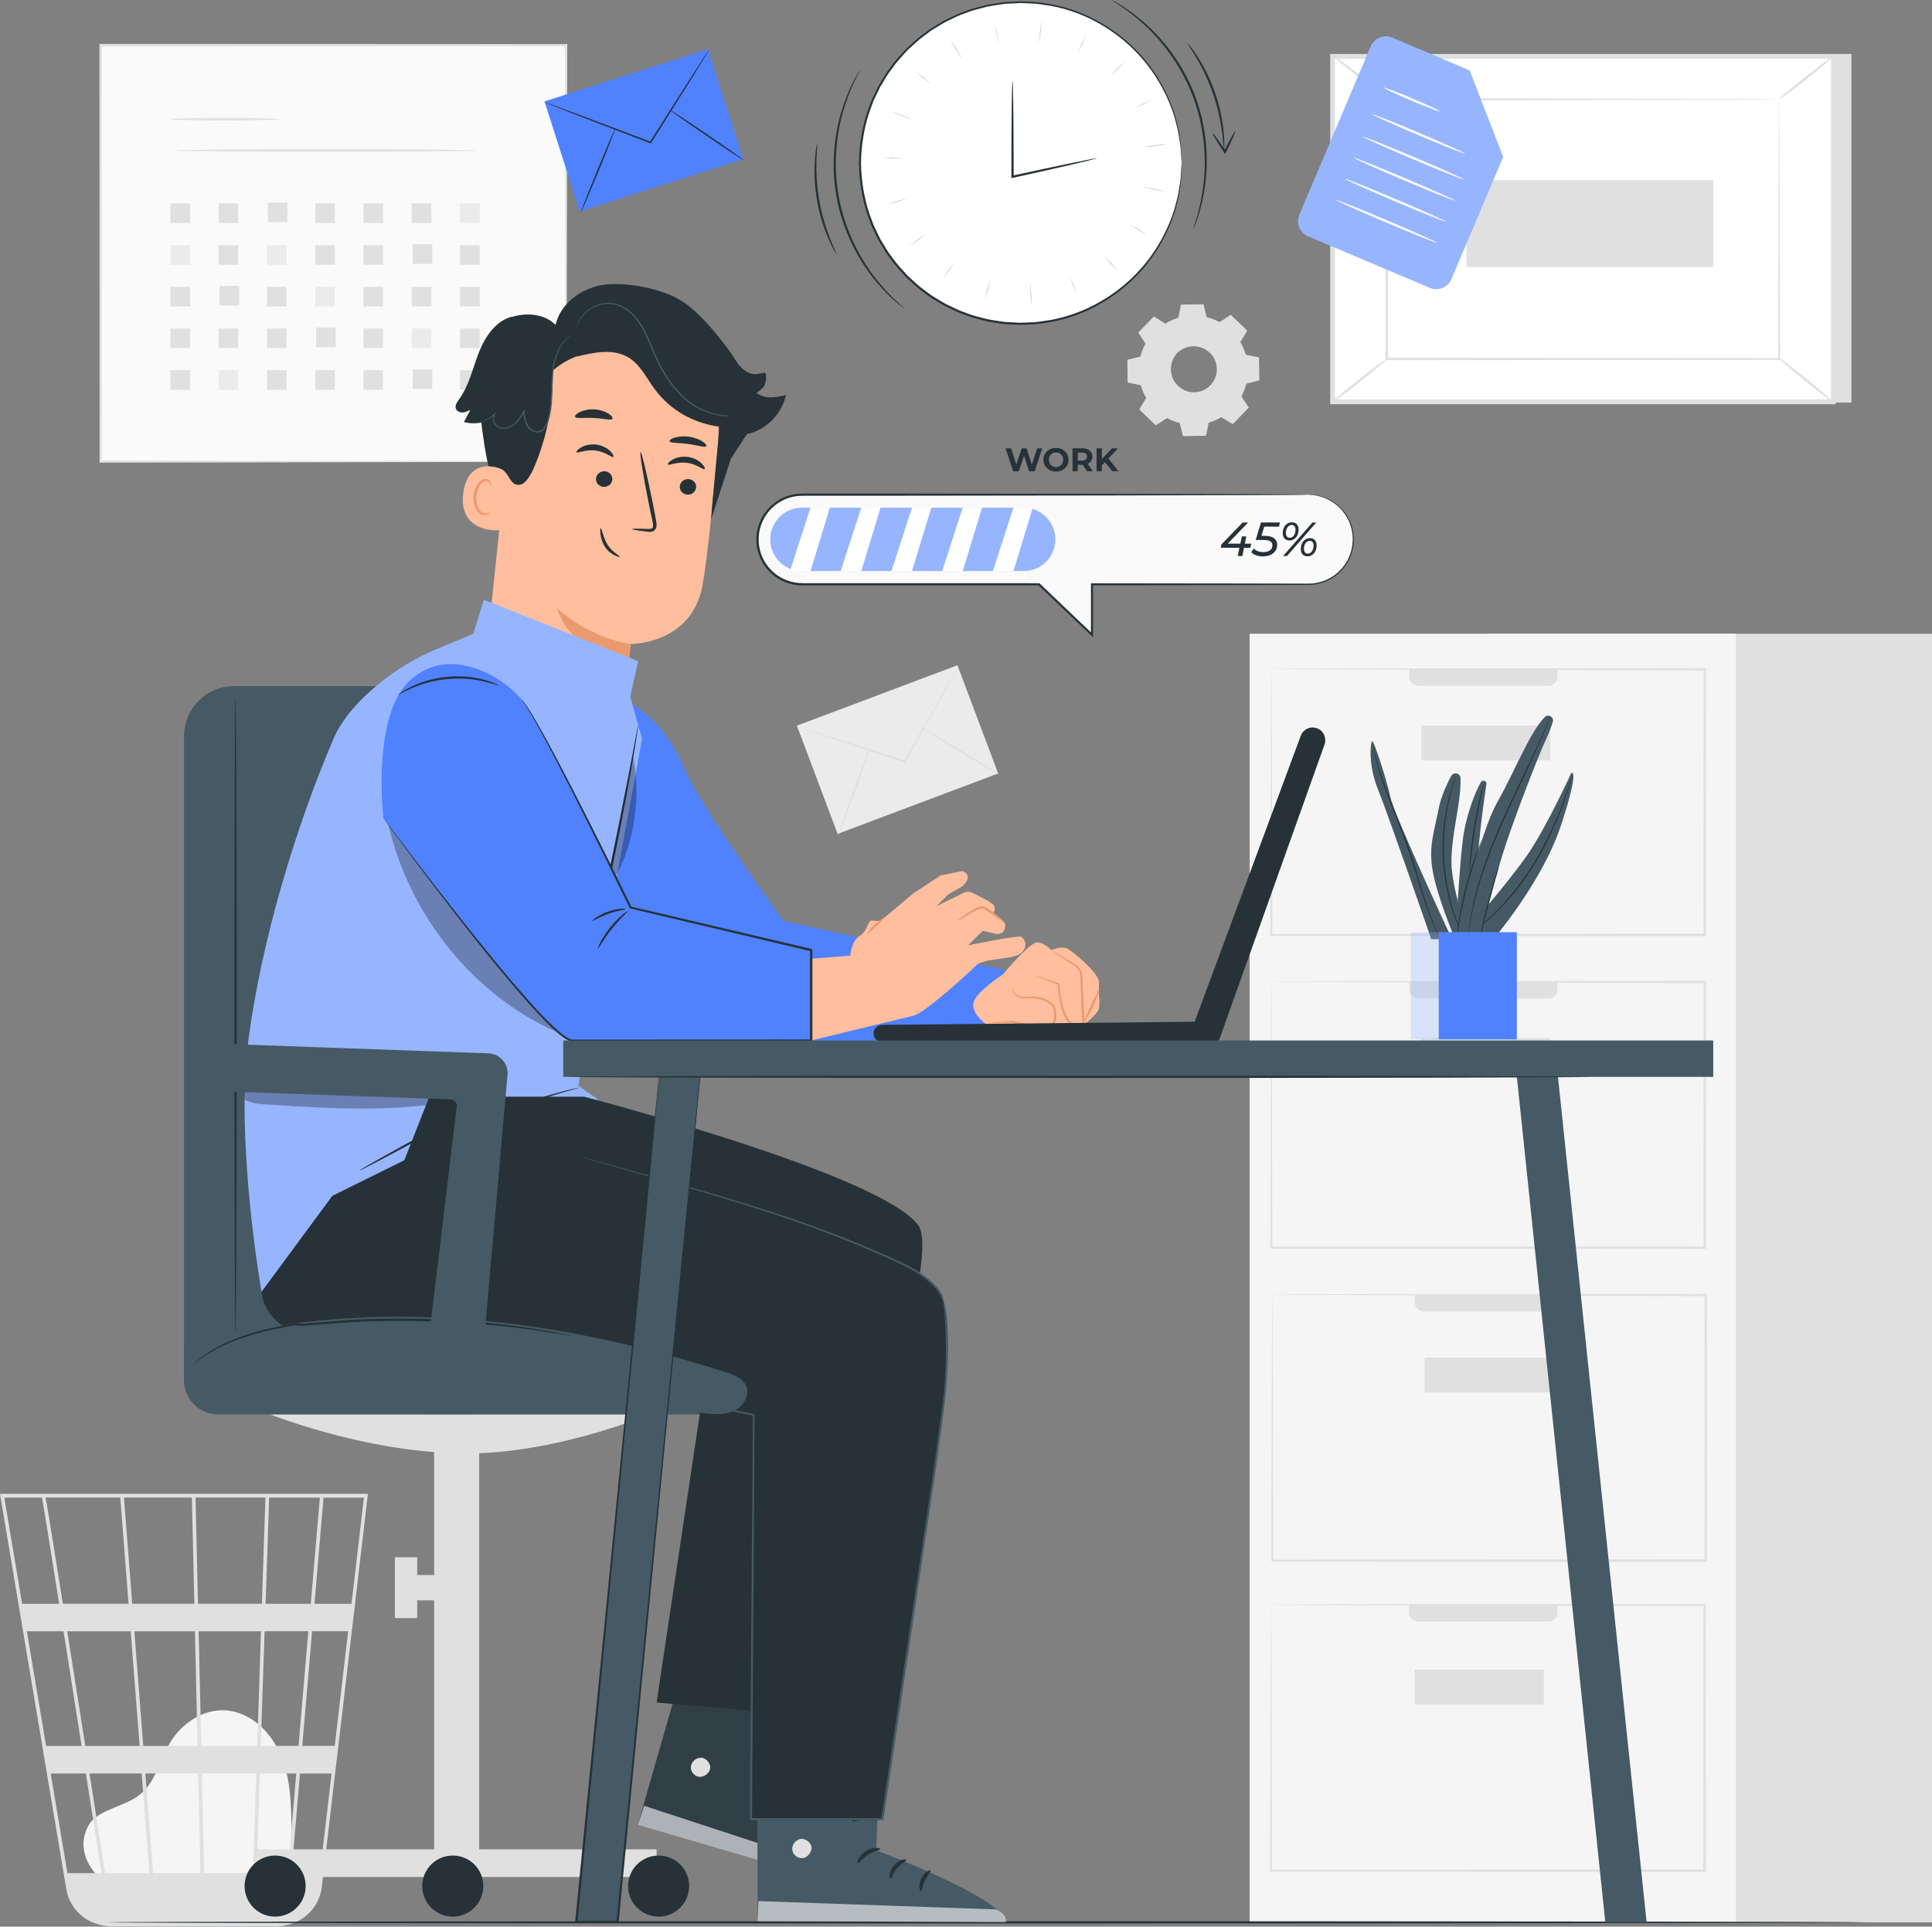 <?xml version="1.0" encoding="UTF-8"?>
<svg id="Layer_2" data-name="Layer 2" xmlns="http://www.w3.org/2000/svg" viewBox="0 0 448.58 447.42">
  <rect x="0" y="0" width="448.58" height="447.42" fill="#808080" stroke="none"/>
  <defs>
    <style>
      .cls-1 {
        fill: #fff;
      }

      .cls-2 {
        fill: #fafafa;
      }

      .cls-3 {
        opacity: .6;
      }

      .cls-4 {
        fill: #f5f5f5;
      }

      .cls-5 {
        fill: #5082ff;
      }

      .cls-6 {
        fill: #455a64;
      }

      .cls-7 {
        opacity: .2;
      }

      .cls-8 {
        fill: #e0e0e0;
      }

      .cls-9 {
        fill: #97b5ff;
      }

      .cls-10 {
        fill: #eb996e;
      }

      .cls-11 {
        opacity: .3;
      }

      .cls-12 {
        fill: #ffbe9d;
      }

      .cls-13 {
        fill: #ebebeb;
      }

      .cls-14 {
        fill: #263238;
      }
    </style>
  </defs>
  <g id="Background_Complete" data-name="Background Complete">
    <g>
      <polygon class="cls-8" points="429.88 12.52 429.88 93.48 313.6 93.48 309.41 13.09 429.88 12.52"/>
      <g>
        <rect class="cls-1" x="327.44" y="-4.94" width="80.23" height="116.28" transform="translate(314.35 420.75) rotate(-90)"/>
        <path class="cls-8" d="m426.24,93.87h-117.39V12.54h117.39v81.33Zm-116.28-1.1h115.18V13.64h-115.18v79.12Z"/>
      </g>
      <g>
        <rect class="cls-1" x="322" y="23.06" width="91.09" height="60.29"/>
        <path class="cls-8" d="m413.1,23.06s-.16.01-.45.02c-.31,0-.74,0-1.3.02-1.15,0-2.83.02-5,.03-4.38.02-10.74.04-18.77.07-16.06.03-38.8.08-65.57.13l.26-.26c0,18.42.02,38.83.02,60.28h0s-.29-.28-.29-.28c34.36.02,66.05.04,91.09.06l-.23.23c.05-18.35.09-33.39.12-43.87.03-5.24.04-9.33.06-12.13.01-1.39.02-2.45.03-3.19,0-.72.02-1.11.02-1.11,0,0,.02.35.02,1.06,0,.73.01,1.78.03,3.14.01,2.79.03,6.87.06,12.08.03,10.51.07,25.6.12,44.01v.23s-.23,0-.23,0c-25.05.02-56.73.04-91.09.06h-.29s0-.29,0-.29h0c0-21.46.02-41.87.02-60.29v-.26s.26,0,.26,0c26.84.05,49.64.1,65.75.13,8.01.03,14.35.05,18.71.07,2.15.01,3.81.02,4.95.03.55,0,.96.01,1.27.02.28,0,.42.02.42.02Z"/>
      </g>
      <path class="cls-8" d="m309.41,12.86c.05-.06.81.44,2,1.29,1.19.86,2.81,2.08,4.56,3.48,1.75,1.4,3.29,2.72,4.37,3.72,1.08.99,1.72,1.65,1.67,1.7-.11.12-2.9-2.18-6.4-4.97-3.49-2.78-6.3-5.09-6.2-5.22Z"/>
      <path class="cls-8" d="m425.69,13.09c.1.12-2.64,2.46-6.12,5.21-3.48,2.75-6.38,4.88-6.48,4.76-.1-.12,2.64-2.46,6.12-5.21,3.48-2.75,6.38-4.88,6.48-4.76Z"/>
      <g>
        <path class="cls-1" d="m425.6,93.33c-4.32-3.5-8.64-7.01-12.97-10.51"/>
        <path class="cls-8" d="m412.63,82.82c.1-.12,3.08,2.13,6.66,5.03,3.58,2.9,6.4,5.35,6.3,5.48-.1.12-3.08-2.13-6.66-5.03-3.58-2.9-6.4-5.35-6.3-5.48Z"/>
      </g>
      <path class="cls-8" d="m309.41,93.31c-.1-.12,2.61-2.43,6.05-5.15,3.44-2.72,6.31-4.83,6.41-4.7.1.12-2.61,2.43-6.05,5.16-3.44,2.72-6.31,4.83-6.41,4.7Z"/>
      <rect class="cls-8" x="359.06" y="23.27" width="20.19" height="57.32" transform="translate(317.22 421.09) rotate(-90)"/>
    </g>
    <g>
      <rect class="cls-8" x="345.49" y="147.17" width="103.1" height="299.25" transform="translate(794.07 593.59) rotate(180)"/>
      <rect class="cls-4" x="290.15" y="147.17" width="112.88" height="299.25" transform="translate(693.18 593.59) rotate(180)"/>
      <g>
        <path class="cls-8" d="m329.29,372.65h30.16c1.19,0,2.15.96,2.15,2.15v1.79h-34.46v-1.79c0-1.19.96-2.15,2.15-2.15Z" transform="translate(688.74 749.24) rotate(180)"/>
        <path class="cls-8" d="m295.13,372.65s-.02.36-.02,1.08c0,.74-.01,1.81-.02,3.21-.01,2.85-.03,7.01-.06,12.35-.03,10.75-.07,26.21-.12,45.15v.23s.23,0,.23,0c27.28.02,62.39.04,100.59.06h.34v-.29c0-21.86-.02-42.72-.02-61.69v-.27s-.27,0-.27,0c-29.57.03-54.76.05-72.57.06-8.86.02-15.89.04-20.72.05-2.39.01-4.22.02-5.49.03-.61,0-1.07.01-1.4.01-.31,0-.47.02-.47.02,0,0,.17.01.5.02.34,0,.81,0,1.43.02,1.28,0,3.13.02,5.54.04,4.84.02,11.89.05,20.78.09,17.77.05,42.89.12,72.4.2l-.27-.27c0,18.98-.01,39.83-.02,61.69l.29-.29h-.05c-38.2.02-73.32.05-100.59.06l.23.23c-.05-18.88-.09-34.29-.12-45.01-.02-5.36-.04-9.54-.06-12.4-.01-1.42-.02-2.5-.02-3.25,0-.74-.02-1.13-.02-1.13Z"/>
        <rect class="cls-8" x="328.49" y="387.74" width="29.95" height="8.09" transform="translate(686.94 783.57) rotate(180)"/>
      </g>
      <g>
        <path class="cls-8" d="m330.66,300.64h30.16c1.19,0,2.15.96,2.15,2.15v1.79h-34.46v-1.79c0-1.19.96-2.15,2.15-2.15Z" transform="translate(691.47 605.22) rotate(180)"/>
        <path class="cls-8" d="m295.41,300.64s-.02.36-.02,1.08c0,.74-.01,1.81-.03,3.21-.01,2.85-.03,7.01-.06,12.35-.03,10.75-.07,26.21-.12,45.15v.23s.23,0,.23,0c27.28.02,62.39.04,100.59.06h.34v-.29c0-21.86-.02-42.72-.02-61.69v-.27s-.27,0-.27,0c-29.57.03-54.76.05-72.57.06-8.86.02-15.89.04-20.72.05-2.39.01-4.22.02-5.49.03-.61,0-1.07.01-1.4.01-.31,0-.47.02-.47.02,0,0,.17.01.5.02.34,0,.81,0,1.43.02,1.28,0,3.13.02,5.54.04,4.84.02,11.89.05,20.78.09,17.77.05,42.89.12,72.4.2l-.27-.27c0,18.98-.01,39.83-.02,61.69l.29-.29h-.05c-38.2.02-73.32.05-100.59.06l.23.23c-.05-18.88-.09-34.29-.12-45.01-.02-5.36-.04-9.54-.06-12.4-.01-1.42-.02-2.5-.02-3.25,0-.74-.02-1.13-.02-1.13Z"/>
        <rect class="cls-8" x="330.76" y="315.25" width="29.95" height="8.09" transform="translate(691.47 638.6) rotate(180)"/>
      </g>
      <g>
        <path class="cls-8" d="m329.34,155.33h30.16c1.19,0,2.15.96,2.15,2.15v1.79h-34.46v-1.79c0-1.19.96-2.15,2.15-2.15Z" transform="translate(688.84 314.6) rotate(180)"/>
        <path class="cls-8" d="m295.19,155.33s-.02.36-.02,1.08c0,.74-.01,1.81-.03,3.21-.01,2.85-.03,7.01-.06,12.35-.03,10.75-.07,26.21-.12,45.15v.23s.23,0,.23,0c27.28.02,62.39.04,100.59.06h.34v-.29c0-21.86-.02-42.72-.02-61.69v-.27s-.27,0-.27,0c-29.57.03-54.76.05-72.57.06-8.86.02-15.89.04-20.72.05-2.39.01-4.22.02-5.49.03-.61,0-1.07.01-1.4.01-.31,0-.47.02-.47.02,0,0,.17.01.5.02.34,0,.81,0,1.43.02,1.28,0,3.13.02,5.54.04,4.84.02,11.89.05,20.78.09,17.77.05,42.89.12,72.4.2l-.27-.27c0,18.98-.01,39.83-.02,61.69l.29-.29h-.05c-38.2.02-73.32.05-100.59.06l.23.23c-.05-18.88-.09-34.29-.12-45.01-.02-5.36-.04-9.54-.06-12.4-.01-1.41-.02-2.5-.03-3.25,0-.74-.02-1.13-.02-1.13Z"/>
        <rect class="cls-8" x="329.98" y="168.49" width="29.95" height="8.09" transform="translate(689.92 345.07) rotate(180)"/>
      </g>
      <g>
        <path class="cls-8" d="m329.34,227.95h30.16c1.19,0,2.15.96,2.15,2.15v1.79h-34.46v-1.79c0-1.19.96-2.15,2.15-2.15Z" transform="translate(688.84 459.84) rotate(180)"/>
        <path class="cls-8" d="m295.19,227.95s-.02.36-.02,1.08c0,.74-.01,1.81-.03,3.21-.01,2.85-.03,7.01-.06,12.35-.03,10.75-.07,26.21-.12,45.15v.23s.23,0,.23,0c27.28.02,62.39.04,100.59.06h.34v-.29c0-21.86-.02-42.72-.02-61.69v-.27s-.27,0-.27,0c-29.57.03-54.76.05-72.57.06-8.86.02-15.89.04-20.72.05-2.39.01-4.22.02-5.49.03-.61,0-1.07.01-1.4.01-.31,0-.47.02-.47.02,0,0,.17.01.5.02.34,0,.81,0,1.43.02,1.28,0,3.13.02,5.54.04,4.84.02,11.89.05,20.78.09,17.77.05,42.89.12,72.4.2l-.27-.27c0,18.98-.01,39.83-.02,61.69l.29-.29h-.05c-38.2.02-73.32.05-100.59.06l.23.23c-.05-18.88-.09-34.29-.12-45.01-.02-5.36-.04-9.54-.06-12.4-.01-1.42-.02-2.5-.03-3.25,0-.74-.02-1.13-.02-1.13Z"/>
        <rect class="cls-8" x="329.98" y="241.11" width="29.95" height="8.09" transform="translate(689.92 490.3) rotate(180)"/>
      </g>
    </g>
    <g>
      <g>
        <rect class="cls-2" x="23.35" y="10.5" width="108.09" height="96.7"/>
        <path class="cls-8" d="m131.44,107.2s-.02-.62-.03-1.79c0-1.19-.02-2.92-.03-5.18-.01-4.54-.04-11.18-.06-19.63-.03-16.9-.07-41.04-.13-70.1l.24.24c-31.13.01-68.28.03-108.08.04h0l.29-.29c-.01,35.18-.02,68.29-.03,96.7l-.25-.25c32.24.05,59.23.1,78.18.13,9.48.03,16.94.05,22.05.07,2.55.01,4.5.02,5.84.03.65,0,1.15.01,1.51.01.34,0,.52.01.52.01,0,0-.16,0-.49.01-.35,0-.84,0-1.48.01-1.32,0-3.26.02-5.79.03-5.1.02-12.54.04-21.99.07-18.98.03-46.03.08-78.34.13h-.25s0-.25,0-.25c-.01-28.41-.02-61.52-.03-96.7v-.29h.3c39.8.02,76.95.03,108.08.04h.25v.25c-.05,29.12-.1,53.32-.13,70.25-.03,8.43-.05,15.05-.06,19.57-.01,2.24-.02,3.96-.03,5.13,0,1.16-.03,1.74-.03,1.74Z"/>
      </g>
      <path class="cls-8" d="m64.79,27.68c0,.16-5.69.29-12.71.29s-12.71-.13-12.71-.29,5.69-.29,12.71-.29,12.71.13,12.71.29Z"/>
      <path class="cls-8" d="m110.59,34.95c0,.16-15.63.29-34.91.29s-34.91-.13-34.91-.29,15.63-.29,34.91-.29,34.91.13,34.91.29Z"/>
      <rect class="cls-8" x="39.57" y="47.24" width="4.55" height="4.55"/>
      <rect class="cls-8" x="50.77" y="47.24" width="4.55" height="4.55"/>
      <rect class="cls-8" x="62.19" y="47.04" width="4.55" height="4.55"/>
      <rect class="cls-8" x="73.19" y="47.24" width="4.55" height="4.55"/>
      <rect class="cls-8" x="84.4" y="47.24" width="4.55" height="4.55"/>
      <rect class="cls-8" x="95.61" y="47.24" width="4.55" height="4.55"/>
      <rect class="cls-13" x="106.82" y="47.24" width="4.55" height="4.55"/>
      <rect class="cls-13" x="39.57" y="56.93" width="4.55" height="4.55"/>
      <rect class="cls-8" x="50.77" y="56.93" width="4.55" height="4.55"/>
      <rect class="cls-13" x="61.98" y="56.93" width="4.55" height="4.55"/>
      <rect class="cls-8" x="73.19" y="56.93" width="4.55" height="4.55"/>
      <rect class="cls-8" x="84.4" y="56.93" width="4.55" height="4.55"/>
      <rect class="cls-8" x="95.82" y="56.72" width="4.55" height="4.55"/>
      <rect class="cls-8" x="106.82" y="56.93" width="4.55" height="4.55"/>
      <rect class="cls-8" x="39.57" y="66.61" width="4.55" height="4.55"/>
      <rect class="cls-8" x="50.98" y="66.4" width="4.55" height="4.55"/>
      <rect class="cls-8" x="61.98" y="66.61" width="4.55" height="4.55"/>
      <rect class="cls-13" x="73.19" y="66.61" width="4.55" height="4.55"/>
      <rect class="cls-8" x="84.4" y="66.61" width="4.55" height="4.55"/>
      <rect class="cls-8" x="95.61" y="66.61" width="4.55" height="4.55"/>
      <rect class="cls-8" x="106.82" y="66.61" width="4.55" height="4.55"/>
      <rect class="cls-8" x="39.57" y="76.29" width="4.55" height="4.55"/>
      <rect class="cls-8" x="50.77" y="76.29" width="4.55" height="4.55"/>
      <rect class="cls-8" x="61.98" y="76.29" width="4.55" height="4.55"/>
      <rect class="cls-8" x="73.4" y="76.08" width="4.55" height="4.55"/>
      <rect class="cls-8" x="84.4" y="76.29" width="4.55" height="4.55"/>
      <rect class="cls-13" x="95.61" y="76.29" width="4.55" height="4.55"/>
      <rect class="cls-8" x="106.82" y="76.29" width="4.55" height="4.55"/>
      <rect class="cls-8" x="39.57" y="85.97" width="4.55" height="4.55"/>
      <rect class="cls-13" x="50.77" y="85.97" width="4.55" height="4.55"/>
      <rect class="cls-8" x="61.98" y="85.97" width="4.55" height="4.55"/>
      <rect class="cls-8" x="73.19" y="85.97" width="4.55" height="4.55"/>
      <rect class="cls-8" x="84.4" y="85.97" width="4.55" height="4.55"/>
      <rect class="cls-8" x="95.82" y="85.76" width="4.55" height="4.55"/>
      <rect class="cls-8" x="106.82" y="85.97" width="4.55" height="4.55"/>
    </g>
    <g>
      <rect class="cls-13" x="188.47" y="160.67" width="39.83" height="26.85" transform="translate(-47.97 84.56) rotate(-20.63)"/>
      <path class="cls-8" d="m222.53,154.77s-.07.17-.22.47c-.18.33-.41.76-.7,1.3-.64,1.16-1.53,2.77-2.62,4.75-2.26,4.03-5.35,9.54-8.78,15.65l-.07.13-.14-.05c-.11-.03-.22-.07-.34-.11-6.73-2.21-12.83-4.2-17.28-5.66-2.18-.73-3.95-1.33-5.22-1.76-.59-.21-1.06-.37-1.41-.49-.32-.12-.49-.18-.49-.2,0-.01.18.03.51.13.36.11.84.25,1.44.43,1.28.4,3.07.96,5.26,1.65,4.46,1.43,10.57,3.4,17.32,5.56.12.04.23.08.34.11l-.21.08c3.46-6.09,6.59-11.58,8.87-15.6,1.13-1.96,2.06-3.55,2.72-4.7.31-.53.56-.95.75-1.27.18-.29.27-.44.28-.43Z"/>
      <path class="cls-8" d="m194.71,193.93c-.09-.03,1.41-4.53,3.37-10.05,1.95-5.52,3.61-9.96,3.71-9.93.09.03-1.41,4.53-3.37,10.05-1.95,5.52-3.61,9.96-3.71,9.93Z"/>
      <path class="cls-8" d="m214.05,168.97c.05-.09,4.11,2.29,9.06,5.31,4.95,3.02,8.93,5.53,8.87,5.62-.05.09-4.11-2.29-9.06-5.31-4.95-3.02-8.92-5.53-8.87-5.62Z"/>
    </g>
    <g>
      <path class="cls-8" d="m270.57,75.17c.96-.58,1.99-1.02,3.05-1.33l.63-3.02,5.1-.09.73,3c1.07.26,2.11.67,3.1,1.22l2.58-1.69,3.67,3.54-1.6,2.64c.58.96,1.02,1.99,1.33,3.05l3.02.63.09,5.1-3,.73c-.26,1.07-.67,2.11-1.22,3.09l1.69,2.58-3.54,3.67-2.64-1.6c-.96.58-1.99,1.02-3.05,1.33l-.63,3.02-5.1.09-.73-3c-1.07-.26-2.11-.67-3.1-1.22l-2.58,1.69-3.67-3.54,1.6-2.64c-.58-.96-1.03-1.99-1.33-3.05l-3.02-.63-.09-5.1,3-.73c.26-1.07.67-2.11,1.22-3.09l-1.69-2.58,3.54-3.67,2.64,1.6h0Zm2.72,6.8c-2.1,2.17-2.04,5.64.14,7.74,2.17,2.1,5.64,2.04,7.74-.14s2.04-5.64-.14-7.74-5.64-2.04-7.74.14Z"/>
      <path class="cls-8" d="m273.29,81.97s.29-.4,1.02-.89c.72-.48,1.98-1.01,3.57-.84.78.09,1.64.34,2.43.86.77.52,1.51,1.25,1.96,2.21.24.47.41.99.5,1.54.1.54.11,1.12.03,1.68-.14,1.14-.68,2.27-1.52,3.16-.86.87-1.96,1.45-3.1,1.63-.57.1-1.14.11-1.69.03-.55-.07-1.08-.22-1.55-.44-.97-.42-1.73-1.13-2.28-1.88-.55-.76-.83-1.61-.95-2.4-.22-1.59.26-2.86.72-3.6.46-.75.86-1.05.86-1.05.03.03-.33.36-.75,1.11-.41.74-.85,1.98-.61,3.5.13.75.41,1.56.94,2.28.53.71,1.26,1.38,2.18,1.77.45.21.96.35,1.47.41.52.07,1.06.06,1.59-.03,1.08-.17,2.12-.72,2.93-1.55.79-.84,1.31-1.9,1.44-2.98.08-.54.07-1.08-.02-1.59-.08-.52-.24-1.01-.46-1.46-.42-.91-1.11-1.62-1.85-2.12-.74-.5-1.56-.76-2.31-.86-1.53-.19-2.76.29-3.48.73-.74.45-1.06.82-1.08.79Z"/>
      <path class="cls-8" d="m270.57,75.17s-.06-.03-.17-.09c-.12-.07-.29-.17-.51-.29-.46-.27-1.12-.66-1.99-1.17h.06c-.9.94-2.09,2.18-3.52,3.68v-.1c.52.78,1.1,1.64,1.71,2.57l.03.05-.03.05c-.5.91-.92,1.94-1.2,3.07v.06s-.08.02-.08.02c-.93.23-1.94.48-2.99.74l.09-.11c.03,1.61.07,3.31.1,5.1l-.1-.12c.93.19,1.96.4,3.02.62l.08.02.02.08c.28.98.72,2.03,1.32,3.02l.04.07-.04.07c-.49.82-1.04,1.72-1.59,2.64l-.02-.17c1.15,1.11,2.4,2.31,3.67,3.54l-.18-.02c.8-.53,1.68-1.11,2.58-1.69l.08-.05.08.04c.9.5,1.95.93,3.06,1.2l.09.02.02.09c.23.94.48,1.96.74,2.99l-.15-.12c1.62-.03,3.35-.06,5.1-.09l-.15.12c.2-.95.41-1.98.63-3.02l.02-.09.09-.03c1-.28,2.05-.72,3.01-1.31h0s.08-.05.08-.05l.08.05c.88.54,1.76,1.07,2.64,1.6l-.19.03c1.2-1.24,2.38-2.46,3.54-3.67l-.02.19c-.57-.87-1.13-1.73-1.69-2.58l-.05-.08.05-.08c.54-.97.94-2,1.2-3.06l.02-.09.09-.02c1.01-.25,2.01-.49,3-.73l-.11.15c-.03-1.74-.06-3.44-.08-5.1l.11.14c-1.02-.21-2.03-.43-3.02-.63l-.08-.02-.02-.08c-.31-1.08-.75-2.1-1.31-3.02l-.04-.07.04-.07c.55-.9,1.08-1.78,1.6-2.63l.02.16c-1.29-1.25-2.5-2.43-3.66-3.55h.15c-.91.61-1.76,1.16-2.58,1.7l-.06.04-.06-.03c-1.03-.57-2.06-.96-3.07-1.22l-.06-.02v-.06c-.28-1.09-.51-2.07-.74-3l.09.07c-1.98.03-3.66.05-5.1.07l.07-.06c-.26,1.2-.47,2.19-.65,3.02v.03s-.04,0-.04,0c-1.08.3-1.84.65-2.33.9-.24.12-.42.22-.55.29-.12.07-.18.1-.18.09,0,0,.06-.04.17-.12.12-.07.29-.18.54-.31.49-.26,1.24-.63,2.33-.95l-.04.04c.17-.82.37-1.82.61-3.02v-.05s.07,0,.07,0c1.44-.03,3.12-.07,5.1-.11h.07s.02.07.02.07c.23.93.47,1.91.74,2.99l-.08-.08c1.03.25,2.08.64,3.13,1.22h-.12c.82-.54,1.67-1.1,2.57-1.69l.08-.05.07.07c1.16,1.12,2.38,2.29,3.68,3.54l.07.07-.05.09c-.52.86-1.05,1.73-1.59,2.64v-.14c.57.94,1.03,1.98,1.34,3.08l-.11-.1c.99.2,2,.41,3.02.62l.11.02v.12c.03,1.66.06,3.36.1,5.1v.12s-.11.03-.11.03c-.98.24-1.98.49-2.99.74l.11-.11c-.27,1.08-.68,2.14-1.23,3.13v-.16c.55.85,1.12,1.71,1.69,2.58l.07.1-.09.09c-1.16,1.21-2.35,2.43-3.54,3.67l-.09.09-.11-.07c-.87-.53-1.75-1.06-2.64-1.6h.16s0,0,0,0c-.99.6-2.06,1.05-3.09,1.34l.11-.12c-.22,1.04-.43,2.07-.63,3.02l-.03.12h-.12c-1.75.03-3.49.06-5.1.09h-.12s-.03-.12-.03-.12c-.25-1.03-.5-2.06-.73-3l.11.11c-1.13-.28-2.21-.72-3.13-1.23h.15c-.89.58-1.78,1.16-2.58,1.68l-.1.06-.08-.08c-1.27-1.23-2.51-2.43-3.67-3.55l-.08-.08.06-.1c.56-.92,1.11-1.82,1.6-2.63v.14c-.61-1.01-1.05-2.08-1.33-3.09l.1.09c-1.05-.22-2.08-.44-3.02-.63l-.1-.02v-.1c-.03-1.79-.06-3.49-.08-5.1v-.09s.09-.02.09-.02c1.05-.25,2.06-.5,3-.73l-.08.08c.29-1.15.72-2.2,1.24-3.11v.1c-.6-.93-1.17-1.8-1.68-2.58l-.03-.05.04-.05c1.45-1.49,2.65-2.72,3.56-3.65l.03-.03.03.02c.84.52,1.49.93,1.94,1.21.21.14.38.24.5.32.11.07.17.11.17.12Z"/>
    </g>
    <g>
      <path class="cls-4" d="m23.3,436.25c-1.83-1.57-5.9-6.53-2.76-12.3,1.15-2.12,3.6-3.16,5.81-4.09,2.21-.93,4.54-1.74,6.37-3.3,3.45-2.94,4.41-7.82,6.7-11.74,2.63-4.5,7.55-7.87,12.74-7.64,5.95.27,10.9,5.13,13.15,10.66s2.33,11.68,2.37,17.66c.03,3.31-.12,7.03-2.55,9.26-2.24,2.06-5.61,2.08-8.64,1.99-10.83-.33-21.66-.67-32.49-1"/>
      <path class="cls-8" d="m85.44,346.91H0l15.39,91.77c.67,4.01,3.57,7.1,7.29,8.17.1.03.2.05.3.08.25.06.5.15.76.2.56.12,1.15.18,1.74.2,0,.03,0,.06.01.09l.42-.07h38.08c.72,0,1.42-.07,2.09-.21,4.5-.7,8.1-4.3,8.64-8.97l7.42-63.23.33-2.51h-.04l2.94-25.04.06-.48Zm-16.12,58.54h-8.77l.88-26.63h10.16l-2.28,26.63Zm3.13-26.63h8.39l-3.12,26.63h-7.54l2.28-26.63Zm-25.05,56.16l-.53-23.14h12.63l-.77,23.14h-11.32Zm-13.65-23.14h12.27l.53,23.14h-11l-1.8-23.14Zm.95,23.14h-10.29c-.98-6.25-2.25-14.37-3.63-23.14h12.11l1.8,23.14Zm-1.44-29.52l-2.07-26.63h14.07l.61,26.63h-12.62Zm13.47,0l-.61-26.63h14.48l-.88,26.63h-12.99Zm-.76-33.02l-.57-24.66h16.23l-.82,24.66h-14.84Zm-.85,0h-14.42l-1.92-24.66h15.77l.57,24.66Zm-15.27,0h-15.26c-.54-3.41-1.05-6.63-1.52-9.53-1.59-9.97-2.19-13.72-2.52-15.13h17.38l1.92,24.66Zm.5,6.39l2.07,26.63h-12.62c-.42-2.7-.85-5.44-1.28-8.17-.99-6.29-1.98-12.57-2.91-18.46h14.75Zm-11.41,26.63h-8.24l-4.47-26.63h8.52c1.3,8.23,2.74,17.39,4.2,26.63Zm1,6.39c1.26,8.01,2.49,15.9,3.63,23.14h-7.92l-3.88-23.14h8.18Zm39.65,23.14l.77-23.14h8.43l-1.98,23.14h-7.23Zm2.08-62.54l.82-24.66h11.78l-2.11,24.66h-10.49Zm-51.92-24.66c.34,1.78,1.9,11.49,3.99,24.66H5.14l-4.14-24.66h8.73Zm64.52,87.21h-6.6l1.98-23.14h7.34l-2.71,23.14Zm7.34-62.54h-8.6l2.11-24.66h9.38l-2.89,24.66Z"/>
    </g>
  </g>
  <g id="Floor">
    <path class="cls-14" d="m433.31,446.42c0,.14-91.57.26-204.49.26s-204.51-.12-204.51-.26,91.55-.26,204.51-.26,204.49.12,204.49.26Z"/>
  </g>
  <g id="Plant">
    <path class="cls-6" d="m346.2,218.76s11.81-13.59,16.27-27.19c4.46-13.59,2.34-12.03,2.34-12.03,0,0-6.02,13.21-10.59,19.59-4.57,6.38-12.7,15.74-12.7,15.74l4.68,3.9Z"/>
    <path class="cls-6" d="m343.84,181.65c.38-.66,1.4-.32,1.28.44-.72,4.78-2.28,15.98-2.22,23.25.08,9.44,0,13.09,0,13.09h-4.92s.87-19.52,1.98-25.47c.78-4.17,2.43-8.8,3.87-11.31Z"/>
    <path class="cls-6" d="m341.16,216.84s-3.09-6.51-4.05-14.68c-.4-3.48.32-8.17,1.39-14.44.52-3.04.64-5.35.62-6.95-.01-1.21-1.61-1.61-2.2-.55-.59,1.06-2.31,4.68-2.75,6.94-1.19,6.19-2.54,9.28-1.51,15.15,1.03,5.87,4.84,14.92,4.84,14.92l3.65-.4Z"/>
    <path class="cls-6" d="m336.73,217.24s-12.97-27.87-13.87-32.01-3.96-13.66-4.31-13.12c-.36.54-.9,5.57,1.44,11.33,2.34,5.75,12.32,34.65,12.32,34.65h4.43"/>
    <path class="cls-14" d="m342.58,215.99s.13-.08.36-.25c.23-.17.58-.42,1-.77.86-.68,2.07-1.71,3.49-3.08,2.83-2.72,6.35-6.91,9.41-12.08,3.06-5.16,5.12-10.22,6.42-13.91.65-1.85,1.13-3.37,1.44-4.42.16-.53.27-.94.34-1.22.07-.28.11-.43.1-.43,0,0-.06.14-.15.41-.1.3-.23.7-.39,1.2-.34,1.04-.84,2.55-1.52,4.38-1.35,3.67-3.43,8.69-6.48,13.84-3.04,5.14-6.52,9.33-9.31,12.08-1.39,1.38-2.58,2.43-3.42,3.13-.41.36-.75.62-.97.81-.22.19-.34.29-.33.29Z"/>
    <path class="cls-14" d="m341.16,202.62s.06-.29.12-.82c.06-.58.14-1.33.24-2.23.21-1.89.53-4.49.98-7.34.46-2.86.97-5.43,1.37-7.28.19-.89.35-1.63.47-2.2.11-.52.16-.81.15-.81-.02,0-.11.28-.25.79-.15.51-.34,1.26-.56,2.18-.45,1.85-.99,4.42-1.45,7.28-.46,2.86-.75,5.47-.91,7.37-.08.95-.13,1.71-.15,2.24-.02.53-.03.82,0,.83Z"/>
    <path class="cls-14" d="m338.13,180.01s-.06.12-.15.35c-.1.26-.23.61-.39,1.04-.17.45-.37,1-.56,1.66-.19.65-.44,1.39-.63,2.23-.1.42-.21.86-.32,1.31-.11.46-.19.94-.29,1.43-.21.99-.34,2.06-.5,3.19-.25,2.26-.39,4.76-.31,7.39.11,2.62.42,5.11.84,7.35.24,1.11.44,2.17.73,3.15.13.49.25.96.39,1.41.14.45.28.87.41,1.28.25.82.55,1.54.79,2.18.23.64.47,1.18.67,1.62.19.42.34.75.46,1,.11.23.17.35.18.34s-.04-.13-.13-.37c-.1-.26-.24-.6-.41-1.02-.19-.44-.41-.98-.63-1.63-.22-.64-.51-1.36-.75-2.19-.13-.41-.26-.84-.4-1.28-.14-.45-.24-.92-.37-1.41-.27-.97-.47-2.03-.7-3.13-.4-2.23-.71-4.7-.81-7.31-.08-2.61.05-5.1.29-7.35.15-1.12.27-2.19.47-3.18.09-.49.17-.98.27-1.43.1-.45.21-.89.3-1.31.17-.84.41-1.58.59-2.23.17-.66.35-1.22.51-1.67.14-.44.25-.78.34-1.05.07-.24.11-.37.1-.37Z"/>
    <path class="cls-14" d="m318.7,172.67s0,.04.01.12c.02.1.03.22.06.36.06.32.13.79.26,1.39.25,1.2.67,2.92,1.32,5.02.65,2.09,1.53,4.55,2.58,7.25,1.05,2.7,2.26,5.64,3.41,8.77,1.17,3.12,2.07,6.17,2.92,8.94.84,2.77,1.63,5.25,2.4,7.31.76,2.05,1.49,3.67,2.05,4.77.27.55.5.96.66,1.25.07.13.13.23.18.32.04.07.07.11.07.1,0,0-.01-.04-.05-.12-.04-.09-.09-.2-.16-.33-.14-.29-.36-.71-.61-1.27-.52-1.1-1.23-2.73-1.96-4.79-.74-2.05-1.52-4.54-2.34-7.31-.83-2.77-1.73-5.83-2.9-8.96-1.15-3.14-2.38-6.07-3.44-8.76-1.06-2.69-1.97-5.13-2.63-7.21-.67-2.08-1.12-3.79-1.4-4.98-.14-.59-.23-1.06-.31-1.37-.03-.14-.06-.26-.08-.36-.02-.08-.03-.12-.04-.12Z"/>
    <g>
      <path class="cls-6" d="m358.69,166.51c.82-.81,2.18.04,1.84,1.14-.34,1.12-.86,2.56-1.63,4.19-1.78,3.79-7.02,17.38-9.47,24.85-2.45,7.47-5.91,21.4-5.91,21.4l-5.24-.85s4.79-22.89,9.47-31.13c3.76-6.63,7.52-16.2,10.93-19.59Z"/>
      <path class="cls-14" d="m347.99,201.36s-.11.22-.27.63c-.15.41-.37,1.01-.6,1.76-.48,1.49-1.07,3.58-1.67,5.9-.59,2.32-1.09,4.43-1.43,5.96-.16.72-.29,1.33-.39,1.81-.09.43-.13.67-.11.67.02,0,.09-.23.21-.65.13-.48.29-1.08.48-1.79.4-1.57.93-3.64,1.51-5.93.59-2.31,1.15-4.4,1.59-5.91.21-.71.38-1.31.52-1.78.12-.42.19-.66.17-.66Z"/>
      <path class="cls-14" d="m340.89,217.66s.01-.05.03-.14c.02-.11.04-.24.06-.41.05-.36.1-.9.21-1.59.19-1.38.54-3.36,1.1-5.77.56-2.42,1.37-5.26,2.45-8.36,1.07-3.1,2.42-6.45,3.95-9.92,3.08-6.93,6.16-13.07,8.18-17.62,1.02-2.27,1.81-4.12,2.33-5.41.27-.64.46-1.15.59-1.49.06-.16.11-.29.15-.39.03-.09.05-.13.04-.14,0,0-.03.04-.07.13-.04.1-.1.23-.17.38-.15.36-.37.85-.64,1.47-.55,1.28-1.37,3.11-2.41,5.37-2.07,4.52-5.17,10.65-8.25,17.59-1.53,3.47-2.87,6.84-3.93,9.95-1.07,3.11-1.86,5.97-2.4,8.4-.54,2.43-.85,4.42-1.01,5.8-.09.69-.13,1.23-.16,1.59-.01.17-.02.31-.03.42,0,.09,0,.14,0,.14Z"/>
      <path class="cls-14" d="m338.29,217.24s.08-.31.18-.88c.1-.61.24-1.43.41-2.41.36-2.03.91-4.82,1.7-7.86.78-3.04,1.67-5.75,2.35-7.7.33-.94.61-1.71.82-2.3.2-.54.3-.85.28-.85-.02,0-.15.28-.38.81-.23.53-.54,1.31-.9,2.27-.73,1.93-1.64,4.64-2.43,7.69-.79,3.05-1.32,5.86-1.63,7.9-.15,1.02-.26,1.85-.32,2.42-.06.57-.09.89-.07.89Z"/>
    </g>
    <g class="cls-11">
      <rect class="cls-9" x="327.54" y="216.49" width="20.43" height="24.9" transform="translate(675.52 457.87) rotate(180)"/>
    </g>
    <rect class="cls-5" x="334.06" y="216.49" width="18.13" height="24.9" transform="translate(686.25 457.87) rotate(180)"/>
  </g>
  <g id="Mail">
    <rect class="cls-5" x="129.57" y="16.83" width="39.83" height="26.85" transform="translate(-2.11 47.02) rotate(-17.75)"/>
    <path class="cls-14" d="m164.58,11.67s-.07.16-.24.45c-.19.32-.44.74-.76,1.26-.69,1.12-1.66,2.69-2.85,4.62-2.46,3.91-5.82,9.26-9.55,15.19l-.08.13-.14-.05c-.11-.04-.22-.08-.33-.13-6.62-2.54-12.6-4.84-16.98-6.52-2.14-.84-3.88-1.53-5.13-2.02-.58-.23-1.04-.42-1.39-.57-.32-.13-.48-.21-.48-.22,0-.01.18.04.5.15.36.13.83.29,1.41.5,1.26.46,3.02,1.11,5.17,1.91,4.39,1.66,10.39,3.92,17.02,6.42.11.04.23.09.33.13l-.22.07c3.76-5.91,7.16-11.24,9.64-15.14,1.23-1.9,2.23-3.45,2.95-4.55.34-.51.61-.92.82-1.23.19-.28.29-.42.31-.41Z"/>
    <path class="cls-14" d="m134.83,49.38c-.09-.04,1.64-4.46,3.86-9.87,2.23-5.41,4.11-9.77,4.2-9.73.09.04-1.64,4.46-3.87,9.87-2.23,5.41-4.11,9.77-4.2,9.73Z"/>
    <path class="cls-14" d="m155.4,25.43c.06-.08,3.99,2.49,8.78,5.76,4.8,3.26,8.64,5.97,8.58,6.05-.06.08-3.99-2.49-8.78-5.76-4.79-3.26-8.64-5.97-8.58-6.05Z"/>
  </g>
  <g id="Document">
    <g>
      <path class="cls-9" d="m331.97,66.85l-28.24-11.96c-1.95-.83-2.86-3.08-2.04-5.03l16.56-39.08c.83-1.95,3.08-2.86,5.03-2.04l17.91,7.59,7.81,20.16-12,28.33c-.83,1.95-3.08,2.86-5.03,2.04Z"/>
      <path class="cls-9" d="m341.19,16.33l-4.66,11c-.77,1.81.08,3.91,1.89,4.68l10.58,4.48-7.81-20.16Z"/>
      <g class="cls-7">
        <path class="cls-9" d="m336.26,28.35s-1.27,2.61,1.4,4.77c.1.08.21.16.31.23,1.28.83,9.68,6.3,9.77,6.09.1-.23,1.25-2.96,1.25-2.96l-10.58-4.48s-2.6-1.21-2.16-3.65Z"/>
      </g>
      <g class="cls-11">
        <path class="cls-9" d="m341.19,16.33l-4.66,11c-.77,1.81.08,3.91,1.89,4.68l10.58,4.48-7.81-20.16Z"/>
      </g>
    </g>
    <path class="cls-2" d="m334.35,25.88c-.06.14-3.03-.98-6.64-2.51-3.61-1.53-6.48-2.88-6.42-3.02.06-.14,3.03.98,6.64,2.51,3.61,1.53,6.48,2.88,6.42,3.02Z"/>
    <path class="cls-2" d="m340.15,35.67c-.06.14-4.92-1.78-10.86-4.3-5.94-2.52-10.7-4.67-10.64-4.81.06-.14,4.92,1.78,10.86,4.3,5.94,2.51,10.7,4.67,10.64,4.81Z"/>
    <path class="cls-2" d="m339.89,41.68c-.06.14-5.36-1.97-11.83-4.71-6.47-2.74-11.67-5.08-11.61-5.22.06-.14,5.35,1.97,11.83,4.71,6.47,2.74,11.67,5.08,11.61,5.22Z"/>
    <path class="cls-2" d="m337.81,46.58c-.06.14-5.36-1.97-11.83-4.71-6.47-2.74-11.67-5.08-11.61-5.22.06-.14,5.35,1.97,11.83,4.71,6.47,2.74,11.67,5.08,11.61,5.22Z"/>
    <path class="cls-2" d="m335.74,51.48c-.06.14-5.36-1.97-11.83-4.71-6.47-2.74-11.67-5.08-11.61-5.22.06-.14,5.35,1.97,11.83,4.71,6.47,2.74,11.67,5.08,11.61,5.22Z"/>
    <path class="cls-2" d="m333.66,56.38c-.06.14-5.36-1.97-11.83-4.71-6.47-2.74-11.67-5.08-11.61-5.22.06-.14,5.35,1.97,11.83,4.71,6.47,2.74,11.67,5.08,11.61,5.22Z"/>
  </g>
  <g id="Clock">
    <g>
      <g>
        <circle class="cls-1" cx="237.02" cy="37.8" r="37.35"/>
        <path class="cls-14" d="m274.37,37.8s-.03-.2-.06-.6c-.03-.42-.07-1.01-.12-1.77-.02-.39-.05-.83-.08-1.31-.05-.48-.15-1-.24-1.56-.18-1.13-.35-2.43-.78-3.85-.66-2.88-2.01-6.29-4.14-9.9-2.15-3.6-5.24-7.35-9.46-10.54-4.2-3.16-9.51-5.85-15.63-6.93-1.54-.22-3.09-.53-4.69-.54-.8-.03-1.61-.11-2.42-.09-.81.04-1.63.08-2.46.13-.41.03-.83.03-1.24.08l-1.24.19c-.83.14-1.67.23-2.5.41-1.64.45-3.33.78-4.95,1.45-1.66.53-3.23,1.36-4.84,2.13-.78.42-1.53.92-2.31,1.38-.38.24-.78.45-1.15.72l-1.09.82c-1.51,1.04-2.83,2.33-4.21,3.58-1.25,1.38-2.56,2.73-3.63,4.3l-.85,1.14-.75,1.22-.75,1.23c-.26.4-.5.82-.69,1.26-.42.87-.84,1.74-1.26,2.62-.33.91-.67,1.83-1.01,2.75-1.21,3.72-1.86,7.68-1.91,11.7.05,4.03.7,7.98,1.91,11.71.34.92.67,1.84,1.01,2.75.42.88.84,1.75,1.26,2.62.19.44.43.86.69,1.27l.75,1.23.75,1.22.85,1.14c1.08,1.57,2.39,2.92,3.64,4.3,1.38,1.25,2.7,2.54,4.21,3.58l1.09.82c.36.27.77.48,1.15.72.78.46,1.53.96,2.31,1.38,1.61.77,3.17,1.59,4.84,2.13,1.61.67,3.31,1.01,4.95,1.45.83.17,1.67.27,2.5.41l1.24.19c.41.05.83.05,1.24.08.82.04,1.64.09,2.46.13.81.01,1.62-.07,2.42-.09,1.61,0,3.16-.33,4.69-.54,6.12-1.09,11.43-3.78,15.63-6.93,4.22-3.19,7.31-6.95,9.46-10.54,2.13-3.61,3.48-7.02,4.14-9.9.43-1.42.6-2.73.78-3.85.08-.56.19-1.08.24-1.56.03-.48.05-.91.08-1.3.05-.77.09-1.35.12-1.77.03-.4.06-.6.06-.6,0,0,0,.2,0,.61-.02.42-.04,1.01-.06,1.78-.02.39-.03.83-.05,1.31-.04.48-.14,1-.21,1.57-.16,1.13-.32,2.45-.73,3.88-.63,2.91-1.96,6.35-4.08,10-2.14,3.64-5.24,7.45-9.48,10.69-4.23,3.21-9.58,5.95-15.78,7.07-1.55.23-3.12.55-4.75.56-.81.03-1.63.11-2.45.1-.82-.04-1.65-.08-2.49-.12-.42-.03-.84-.02-1.26-.08l-1.25-.19c-.84-.14-1.69-.23-2.53-.41-1.66-.45-3.38-.78-5.02-1.46-1.69-.54-3.28-1.37-4.91-2.15-.79-.43-1.56-.93-2.34-1.39-.38-.25-.8-.46-1.16-.73l-1.11-.83c-1.53-1.05-2.87-2.36-4.27-3.62-1.27-1.4-2.6-2.77-3.69-4.36l-.87-1.16-.76-1.24-.76-1.25c-.26-.41-.5-.83-.7-1.28-.42-.88-.85-1.76-1.28-2.65-.34-.93-.68-1.85-1.02-2.79-1.23-3.78-1.89-7.79-1.94-11.87.05-4.08.71-8.09,1.94-11.86.34-.93.68-1.86,1.02-2.78.43-.89.85-1.77,1.28-2.65.2-.45.44-.87.7-1.28l.76-1.24.76-1.24.87-1.16c1.09-1.59,2.42-2.96,3.69-4.35,1.4-1.26,2.74-2.57,4.27-3.62l1.11-.83c.37-.28.78-.49,1.16-.73.79-.47,1.55-.97,2.34-1.39,1.63-.78,3.22-1.61,4.91-2.15,1.64-.68,3.35-1.01,5.01-1.46.84-.17,1.69-.27,2.53-.41l1.25-.19c.42-.05.84-.05,1.26-.08.83-.04,1.66-.08,2.49-.12.82-.01,1.64.07,2.45.1,1.63.01,3.2.34,4.75.56,6.19,1.12,11.55,3.86,15.78,7.06,4.24,3.24,7.35,7.05,9.48,10.69,2.12,3.65,3.45,7.1,4.08,10,.42,1.43.57,2.75.73,3.88.08.57.17,1.09.21,1.57.02.48.04.92.05,1.31.03.77.05,1.36.06,1.78.01.4,0,.61,0,.61Z"/>
      </g>
      <path class="cls-14" d="m254.74,36.74s-.53.19-1.51.43c-1.07.26-2.47.59-4.17,1-3.53.82-8.43,1.93-13.91,3.13l-.32.07v-.32c0-.34,0-.72,0-1.09,0-5.85.03-11.15.08-14.98.03-1.85.06-3.38.08-4.54.03-1.07.07-1.66.1-1.66s.07.59.1,1.66c.02,1.16.05,2.69.08,4.54.05,3.83.08,9.13.08,14.98,0,.37,0,.74,0,1.09l-.32-.25c5.47-1.2,10.39-2.24,13.94-2.97,1.71-.34,3.12-.62,4.2-.84.99-.19,1.54-.27,1.55-.24Z"/>
      <path class="cls-14" d="m277.05,53.19s.04-.22.16-.61c.11-.39.34-.96.54-1.71.46-1.48,1.03-3.66,1.46-6.4.88-5.44.88-13.34-1.97-21.34-2.86-8-7.86-14.11-11.99-17.77-2.07-1.85-3.89-3.18-5.18-4.03-.64-.45-1.16-.74-1.5-.98-.34-.22-.52-.35-.51-.36,0-.02.2.08.56.27.36.2.9.47,1.56.9,1.34.81,3.2,2.1,5.32,3.93,4.23,3.61,9.34,9.76,12.23,17.87,2.89,8.1,2.83,16.1,1.85,21.57-.48,2.76-1.11,4.94-1.63,6.41-.24.74-.49,1.3-.64,1.68-.16.38-.25.58-.26.57Z"/>
      <path class="cls-14" d="m284.21,34.81c-.08,0-.13-1.49-.44-3.87-.3-2.38-.91-5.64-2.1-9.1-1.18-3.46-2.7-6.41-3.92-8.48-1.22-2.06-2.1-3.27-2.03-3.32.03-.02.28.26.7.79.42.53.99,1.32,1.65,2.34,1.31,2.03,2.91,4.99,4.1,8.5,1.2,3.5,1.76,6.82,1.97,9.23.11,1.2.14,2.18.14,2.86,0,.68-.03,1.05-.07,1.05Z"/>
      <path class="cls-14" d="m199.74,16.16s-.07.21-.26.57c-.18.37-.48.89-.81,1.6-.69,1.39-1.6,3.45-2.46,6.09-1.74,5.23-2.99,13.03-1.44,21.38,1.55,8.35,5.51,15.18,9.01,19.45,1.75,2.15,3.33,3.76,4.48,4.81.56.54,1.03.92,1.33,1.2.3.28.46.43.45.44-.01.01-.19-.11-.51-.36-.32-.26-.82-.61-1.4-1.13-1.19-1.01-2.83-2.58-4.63-4.72-3.6-4.24-7.67-11.13-9.24-19.58-1.57-8.46-.23-16.34,1.61-21.59.91-2.65,1.88-4.7,2.63-6.07.35-.7.69-1.2.9-1.56.21-.35.33-.53.35-.52Z"/>
      <path class="cls-14" d="m189.75,33.18c.08.01-.1,1.49-.18,3.89-.08,2.39,0,5.72.63,9.32.61,3.6,1.65,6.76,2.52,8.99.88,2.23,1.55,3.56,1.47,3.6-.03.02-.24-.3-.56-.89-.33-.59-.77-1.46-1.25-2.57-.97-2.21-2.08-5.39-2.69-9.04-.63-3.65-.65-7.01-.48-9.42.09-1.21.21-2.18.32-2.84.11-.67.2-1.03.23-1.03Z"/>
      <g>
        <path class="cls-14" d="m267.94,43.96c-1.41-.29-2.55-.53-2.55-.55,0-.01,1.15.21,2.56.5,1.41.29,2.55.53,2.55.55,0,.01-1.15-.21-2.56-.5Z"/>
        <path class="cls-14" d="m264.32,53.38c-1.24-.73-2.24-1.33-2.23-1.34s1.02.57,2.26,1.3c1.24.73,2.24,1.33,2.23,1.34,0,.01-1.02-.57-2.26-1.3Z"/>
        <path class="cls-14" d="m257.83,61.09c-.93-1.09-1.68-1.99-1.67-2,.01,0,.78.87,1.71,1.96.93,1.09,1.68,1.99,1.67,2-.01,0-.78-.87-1.71-1.96Z"/>
        <path class="cls-14" d="m249.19,66.29c-.53-1.34-.95-2.42-.94-2.43.01,0,.45,1.07.98,2.41.53,1.34.95,2.42.94,2.43s-.45-1.07-.98-2.41Z"/>
        <path class="cls-14" d="m239.34,68.41c-.07-1.44-.11-2.6-.09-2.6.01,0,.08,1.16.14,2.6.07,1.44.11,2.6.09,2.6-.01,0-.08-1.16-.14-2.6Z"/>
        <path class="cls-14" d="m229.32,67.2c.4-1.38.74-2.5.75-2.49.01,0-.3,1.13-.7,2.51-.4,1.38-.74,2.5-.75,2.49-.01,0,.3-1.13.7-2.51Z"/>
        <path class="cls-14" d="m220.23,62.81c.83-1.17,1.51-2.12,1.52-2.11.01,0-.65.97-1.48,2.14-.83,1.17-1.51,2.12-1.52,2.11s.65-.97,1.48-2.14Z"/>
        <path class="cls-14" d="m213.08,55.71c1.17-.84,2.12-1.51,2.13-1.5,0,.01-.93.7-2.1,1.54-1.17.84-2.12,1.51-2.13,1.5,0-.01.93-.7,2.1-1.54Z"/>
        <path class="cls-14" d="m208.6,46.68c1.38-.42,2.49-.75,2.5-.74,0,.01-1.11.36-2.48.78-1.38.42-2.49.75-2.5.73,0-.01,1.11-.36,2.48-.78Z"/>
        <path class="cls-14" d="m207.31,36.67c1.44.05,2.6.11,2.6.12,0,.01-1.17-.02-2.6-.07-1.44-.05-2.6-.11-2.6-.12,0-.01,1.17.02,2.6.07Z"/>
        <path class="cls-14" d="m209.34,26.79c1.34.51,2.43.94,2.42.95s-1.1-.39-2.44-.91c-1.34-.51-2.43-.94-2.42-.95,0-.01,1.1.39,2.44.91Z"/>
        <path class="cls-14" d="m214.46,18.1c1.1.92,1.99,1.68,1.98,1.69,0,.01-.91-.73-2.01-1.66-1.1-.92-1.99-1.68-1.98-1.69,0-.01.91.73,2.01,1.65Z"/>
        <path class="cls-14" d="m222.12,11.55c.74,1.23,1.34,2.24,1.32,2.24-.01,0-.62-.99-1.37-2.22-.74-1.23-1.34-2.23-1.32-2.24.01,0,.62.99,1.37,2.22Z"/>
        <path class="cls-14" d="m231.49,7.84c.3,1.41.54,2.55.53,2.55-.01,0-.27-1.13-.57-2.54-.3-1.4-.54-2.55-.53-2.55.01,0,.27,1.13.57,2.54Z"/>
        <path class="cls-14" d="m241.57,7.38c-.17,1.43-.32,2.58-.33,2.58-.01,0,.11-1.16.29-2.59.17-1.43.32-2.58.33-2.58.01,0-.11,1.16-.29,2.59Z"/>
        <path class="cls-14" d="m251.25,10.2c-.62,1.3-1.14,2.34-1.15,2.34-.01,0,.48-1.06,1.11-2.36.62-1.3,1.14-2.34,1.15-2.34.01,0-.48,1.06-1.11,2.36Z"/>
        <path class="cls-14" d="m259.49,16.02c-1.01,1.02-1.84,1.84-1.85,1.83,0,0,.8-.85,1.81-1.87,1.01-1.02,1.84-1.84,1.85-1.83,0,0-.8.85-1.81,1.87Z"/>
        <path class="cls-14" d="m265.39,24.2c-1.29.64-2.34,1.15-2.34,1.14,0-.01,1.03-.54,2.32-1.18,1.29-.64,2.34-1.15,2.34-1.14,0,.01-1.03.54-2.32,1.18Z"/>
        <path class="cls-14" d="m268.32,33.84c-1.43.19-2.58.33-2.59.31,0-.01,1.15-.18,2.58-.36,1.43-.19,2.58-.33,2.58-.31s-1.15.18-2.58.36Z"/>
      </g>
      <path class="cls-14" d="m286.84,30.39c.13.06-.83,2.24-2.14,4.87-.02.04-.04.08-.06.12l-.2.41-.25-.38c-1.58-2.4-2.75-4.39-2.63-4.47.12-.08,1.48,1.79,3.06,4.19l-.45.03s.04-.08.06-.12c1.31-2.62,2.48-4.7,2.6-4.64Z"/>
    </g>
  </g>
  <g id="Speech_Bubble" data-name="Speech Bubble">
    <path class="cls-2" d="m303.8,114.85h-117.53c-5.75,0-10.41,4.66-10.41,10.41s4.66,10.41,10.41,10.41h54.97l12.31,11.73v-11.73h50.25c5.75,0,10.41-4.66,10.41-10.41s-4.66-10.41-10.41-10.41Z"/>
    <path class="cls-14" d="m303.8,114.85s.13,0,.39,0c.26.01.64,0,1.14.09.99.13,2.5.48,4.17,1.53,1.63,1.05,3.45,2.87,4.33,5.62.89,2.68.69,6.32-1.48,9.34-1.06,1.5-2.61,2.78-4.48,3.58-.94.39-1.96.64-3.02.77-1.07.08-2.13.05-3.23.06-4.38,0-9.11.02-14.16.03-10.11.01-21.5.03-33.91.04l.23-.23c0,3.67,0,7.65,0,11.73v.56s-.4-.38-.4-.38c-3.9-3.71-8.05-7.66-12.32-11.72l.17.07c-14.56,0-30.36,0-46.75.01-2.73,0-5.45,0-8.15,0-2.77.02-5.51-1.09-7.46-2.99-1.98-1.89-3.15-4.54-3.25-7.23-.12-2.69.82-5.38,2.55-7.38,1.71-2.01,4.18-3.34,6.76-3.64,1.3-.14,2.55-.08,3.81-.09,1.25,0,2.5,0,3.74,0,4.96,0,9.82,0,14.56,0,18.95.02,36.02.04,50.36.06,14.33.03,25.92.06,33.95.08,4,.02,7.11.04,9.23.05,1.04.01,1.84.02,2.4.03.54,0,.82.03.82.03,0,0-.28.02-.82.03-.56,0-1.36.01-2.4.03-2.13.01-5.23.03-9.23.05-8.03.02-19.63.05-33.95.08-14.34.02-31.41.03-50.36.06-4.74,0-9.6,0-14.56,0-1.24,0-2.49,0-3.74,0-1.25.02-2.53-.05-3.74.09-2.46.29-4.8,1.55-6.43,3.47-1.64,1.91-2.54,4.47-2.42,7.02.09,2.56,1.21,5.08,3.09,6.88,1.86,1.81,4.46,2.86,7.1,2.85,2.7,0,5.42,0,8.15,0,16.39,0,32.19,0,46.75.01h.1l.07.07c4.26,4.06,8.41,8.02,12.3,11.74l-.4.17c0-4.07,0-8.06,0-11.73v-.23s.23,0,.23,0c12.41.01,23.8.03,33.91.04,5.05,0,9.78.02,14.16.03,1.09,0,2.17.03,3.2-.04,1.03-.12,2.02-.36,2.93-.73,1.82-.77,3.34-2.01,4.38-3.47,2.13-2.93,2.35-6.49,1.5-9.12-.84-2.7-2.61-4.51-4.21-5.56-1.63-1.05-3.11-1.43-4.1-1.58-.99-.15-1.52-.13-1.52-.16Z"/>
    <path class="cls-9" d="m237.68,132.62h-51.48c-4.06,0-7.36-3.29-7.36-7.36h0c0-4.06,3.29-7.36,7.36-7.36h51.48c4.06,0,7.36,3.29,7.36,7.36h0c0,4.06-3.29,7.36-7.36,7.36Z"/>
    <path class="cls-14" d="m241.99,104.12l-1.74,5.32h-1.32l-1.17-3.6-1.21,3.6h-1.31l-1.75-5.32h1.28l1.2,3.74,1.25-3.74h1.14l1.22,3.77,1.24-3.77h1.18Z"/>
    <path class="cls-14" d="m242.27,106.77c0-1.58,1.23-2.75,2.91-2.75s2.91,1.16,2.91,2.75-1.24,2.75-2.91,2.75-2.91-1.17-2.91-2.75Zm4.58,0c0-1.01-.71-1.7-1.66-1.7s-1.66.69-1.66,1.7.71,1.7,1.66,1.7,1.66-.69,1.66-1.7Z"/>
    <path class="cls-14" d="m252.41,109.43l-1.03-1.48h-1.13v1.48h-1.23v-5.32h2.3c1.42,0,2.31.74,2.31,1.93,0,.8-.4,1.38-1.09,1.68l1.19,1.71h-1.32Zm-1.15-4.32h-1v1.85h1c.75,0,1.13-.35,1.13-.93s-.38-.93-1.13-.93Z"/>
    <path class="cls-14" d="m256.54,107.34l-.71.74v1.35h-1.22v-5.32h1.22v2.48l2.36-2.48h1.37l-2.2,2.37,2.33,2.95h-1.44l-1.7-2.09Z"/>
    <path class="cls-14" d="m290.33,127.21h-1.49l-.38,1.91h-1.08l.39-1.91h-4.32l.14-.78,4.94-5.09h1.26l-4.73,4.91h2.93l.34-1.69h1.03l-.33,1.69h1.48l-.19.96Z"/>
    <path class="cls-14" d="m293.53,122.31l-.64,2.13h.76c1.99,0,2.89.82,2.89,2.08,0,1.61-1.32,2.69-3.31,2.69-1.18,0-2.18-.37-2.72-.98l.59-.86c.42.49,1.22.84,2.21.84,1.34,0,2.12-.59,2.12-1.58,0-.77-.56-1.23-1.98-1.23h-1.89l1.21-4.07h4.39l-.19.97h-3.43Z"/>
    <path class="cls-14" d="m297.83,123.82c0-1.36.81-2.53,2.12-2.53.96,0,1.57.62,1.57,1.69,0,1.36-.8,2.53-2.12,2.53-.96,0-1.57-.62-1.57-1.69Zm6.9-2.48h.89l-6.8,7.78h-.91l6.82-7.78Zm-3.93,1.69c0-.73-.34-1.12-.9-1.12-.9,0-1.34,1.01-1.34,1.86,0,.73.34,1.12.9,1.12.9,0,1.34-1.01,1.34-1.85Zm1.23,4.47c0-1.36.8-2.53,2.12-2.53.94,0,1.55.62,1.55,1.69,0,1.36-.79,2.53-2.12,2.53-.96,0-1.56-.62-1.56-1.69Zm2.96-.79c0-.73-.34-1.12-.9-1.12-.89,0-1.34,1.01-1.34,1.86,0,.73.36,1.12.9,1.12.9,0,1.34-1.01,1.34-1.86Z"/>
    <polygon class="cls-1" points="188.19 117.9 183.42 132.62 188.19 132.62 192.67 117.9 188.19 117.9"/>
    <polygon class="cls-1" points="199.97 117.9 195.2 132.62 199.97 132.62 204.45 117.9 199.97 117.9"/>
    <polygon class="cls-1" points="211.75 117.9 206.98 132.62 211.75 132.62 216.23 117.9 211.75 117.9"/>
    <polygon class="cls-1" points="223.53 117.9 218.76 132.62 223.53 132.62 228.01 117.9 223.53 117.9"/>
    <polygon class="cls-1" points="235.31 117.9 230.54 132.62 235.31 132.62 239.79 117.9 235.31 117.9"/>
  </g>
  <g id="Character">
    <g>
      <path class="cls-8" d="m56.8,326.11s25.32,11.41,51.7,11.41c24.43,0,50.27-12.3,50.27-12.3l-101.98.89Z"/>
      <rect class="cls-8" x="100.8" y="326.32" width="10.46" height="109.57"/>
      <rect class="cls-8" x="59.61" y="429.47" width="92.84" height="6.42"/>
      <path class="cls-14" d="m70.97,438c0,3.91-3.17,7.09-7.09,7.09s-7.09-3.17-7.09-7.09,3.17-7.09,7.09-7.09,7.09,3.17,7.09,7.09Z"/>
      <path class="cls-14" d="m112.22,438c0,3.91-3.17,7.09-7.09,7.09s-7.09-3.17-7.09-7.09,3.17-7.09,7.09-7.09,7.09,3.17,7.09,7.09Z"/>
      <path class="cls-14" d="m160.01,438c0,3.91-3.17,7.09-7.09,7.09s-7.09-3.17-7.09-7.09,3.17-7.09,7.09-7.09,7.09,3.17,7.09,7.09Z"/>
      <rect class="cls-8" x="94.27" y="365.76" width="14.23" height="5.89"/>
      <rect class="cls-8" x="91.68" y="361.64" width="5.18" height="14.13"/>
    </g>
    <g>
      <path class="cls-6" d="m54.33,159.33h42.45v152.84h-54.05v-141.23c0-6.41,5.2-11.61,11.61-11.61Z"/>
      <path class="cls-14" d="m54.69,309.85c-.14,0-.26-33.16-.26-74.06s.12-74.07.26-74.07.26,33.16.26,74.07-.12,74.06-.26,74.06Z"/>
    </g>
    <path class="cls-6" d="m42.72,311.86h133.81v16.62H50.67c-4.39,0-7.96-3.56-7.96-7.96v-8.66h0Z"/>
    <g>
      <path class="cls-12" d="m118.46,98.9l-5.8,55.29c-.99,9.4-.51,23.42,14.43,24.3h0c13.02-.21,17.56-12.1,18.47-20.88.43-4.16.8-7.63.87-8.06,0,0,14.21.15,16.69-13.67,1.2-6.68,2.54-20.64,3.61-33.29,1.15-13.58-8.34-25.76-21.78-28l-1.34-.22c-14.55-1.56-24.01,9.93-25.16,24.53Z"/>
      <path class="cls-10" d="m146.44,149.55s-8.82-.94-17.15-8.33c0,0,2.72,10.85,16.75,11.9l.4-3.57Z"/>
      <path class="cls-14" d="m142.39,106.1c-.3.26-1.79-1.19-4.12-1.47-2.32-.31-4.18.71-4.4.38-.11-.14.23-.63,1.04-1.1.8-.46,2.11-.85,3.56-.66,1.45.19,2.6.88,3.24,1.53.65.65.83,1.2.68,1.32Z"/>
      <path class="cls-14" d="m142.16,111.46c-.13.99-1.08,1.7-2.12,1.59-1.04-.12-1.78-1.01-1.65-2.01.13-.99,1.08-1.7,2.12-1.59,1.04.12,1.78,1.02,1.65,2.01Z"/>
      <path class="cls-14" d="m146.74,122.88c0-.12,1.37-.13,3.56-.05.55.03,1.09.01,1.24-.34.19-.37.06-1-.09-1.67-.29-1.4-.6-2.87-.92-4.41-1.25-6.27-2.06-11.38-1.81-11.43.25-.05,1.47,4.99,2.72,11.26.3,1.54.58,3.01.85,4.42.1.65.34,1.41-.07,2.18-.21.38-.66.61-1.03.65-.37.05-.67,0-.94-.03-2.18-.24-3.52-.46-3.51-.58Z"/>
      <path class="cls-14" d="m142.21,97.23c-.27.5-2.11-.07-4.35-.16-2.25-.14-4.13.23-4.35-.29-.09-.25.3-.69,1.1-1.09.8-.39,2.01-.69,3.36-.62,1.35.07,2.52.49,3.27.96.75.47,1.09.95.97,1.19Z"/>
      <path class="cls-14" d="m163.98,103.61c-.28.4-2.06-.24-4.26-.51-2.2-.31-4.06-.16-4.25-.62-.08-.22.32-.56,1.12-.83.79-.26,2-.41,3.32-.24,1.32.18,2.46.63,3.17,1.1.72.47,1.04.91.91,1.1Z"/>
      <path class="cls-12" d="m117.89,109.34c-.22-.14-9.05-4.4-10.32,5.12-1.27,9.52,8.55,8.84,8.6,8.57.05-.27,1.72-13.69,1.72-13.69Z"/>
      <path class="cls-10" d="m113.74,119.03s-.18.09-.48.19c-.29.09-.77.11-1.24-.14-.96-.5-1.59-2.21-1.41-3.94.09-.87.38-1.67.78-2.31.38-.66.9-1.08,1.42-1.11.52-.05.84.3.92.59.09.28,0,.47.05.49.02.03.23-.13.2-.54-.01-.19-.1-.43-.29-.65-.2-.22-.53-.36-.88-.37-.74-.05-1.49.54-1.93,1.24-.48.7-.83,1.6-.93,2.58-.2,1.93.55,3.85,1.87,4.44.65.26,1.23.14,1.55-.05.33-.2.4-.4.37-.42Z"/>
      <path class="cls-14" d="m143.88,129.29c.13-.23-1.69-.97-2.85-2.84-.58-.93-.87-1.9-1.09-2.62-.21-.72-.39-1.17-.49-1.15-.1.02-.12.49-.04,1.26.09.76.32,1.86.97,2.91.64,1.06,1.57,1.74,2.27,2.09.7.36,1.19.43,1.23.35Z"/>
      <path class="cls-14" d="m106.61,92.7c2.3-3.19,3.14-7.17,4.57-10.83,1.44-3.66,3.89-7.36,7.7-8.34l.08.04c3.43-1.03,7.52-.67,10.03,1.88,1.13-4.91,5.85-8.44,10.82-9.26,4.97-.82,12.67.65,17.15,2.95,3.46,1.78,6.66,5.06,10.49,9.81,1.61,2,3.07,4.13,4.33,6.36l3.01,13.41-4.24,6.49c-.26.44-.53.89-.84,1.32v-.03l-4.58,14.09c.16-3.94,1.7-17.57,1.86-21.51-6.03-.82-11.28-3.77-14.93-8.64-1.92-2.57-3.33-5.7-6.07-7.38-3.53-2.17-8.05-1.25-12.07-.25l.18-.13c-2.11.75-4.08,1.91-5.76,3.4.16,7.81-1.37,15.64-4.48,22.8-.47,1.08-1.68,3.28-2.81,3.6-2.22.63-2.6-1.61-3.78-2.89-.87-.94-2.27-1.18-3.82-1.32-.69-2.47-1.25-6.57-1.71-10.16-1.33.27-2.72.25-4.04-.1.5-.95,1-1.89,1.51-2.84-.57.29-1.15.58-1.79.62-.63.03-1.33-.27-1.56-.86-.3-.77.28-1.57.76-2.23Z"/>
      <path class="cls-6" d="m133.22,77.46s-.62.31-1.52,1.15c-.89.83-1.94,2.32-2.57,4.43-.32,1.05-.57,2.23-.68,3.51-.12,1.28-.15,2.67-.18,4.13-.04,1.46-.08,3-.32,4.58-.12.79-.29,1.59-.54,2.38-.25.78-.54,1.62-1.2,2.25-.53.51-1.35.69-2.03.48-.69-.19-1.27-.62-1.68-1.16-.8-1.13-.9-2.48-1.02-3.67l.29.06c-.57,1.01-1.16,2-1.97,2.76-.79.77-1.83,1.23-2.85,1.23-.51,0-1-.13-1.41-.38-.42-.25-.7-.65-.89-1.05-.17-.41-.24-.85-.18-1.26.06-.41.26-.79.55-1.04l.14.15c-1.19,1.13-2.38,1.68-3.2,1.97-.41.15-.74.23-.96.27-.22.04-.34.06-.34.05,0,0,.11-.04.33-.1.22-.07.53-.16.94-.32.8-.32,1.96-.89,3.1-2.01l.14.15c-.51.45-.62,1.32-.28,2.06.17.36.43.72.8.93.37.22.82.34,1.28.33.93,0,1.9-.44,2.65-1.17.76-.73,1.33-1.7,1.9-2.71l.24-.43.05.49c.12,1.19.24,2.49.97,3.5.36.49.9.88,1.5,1.04.6.17,1.26.03,1.72-.41.58-.54.87-1.34,1.11-2.1.24-.77.41-1.56.53-2.33.24-1.56.28-3.09.33-4.54.04-1.46.08-2.85.21-4.14.13-1.3.4-2.49.73-3.55.66-2.13,1.77-3.64,2.7-4.45.94-.82,1.6-1.06,1.6-1.06Z"/>
      <path class="cls-6" d="m175.1,95s-.04.03-.12.08c-.1.06-.22.13-.37.22-.16.1-.37.22-.63.32-.25.12-.54.26-.89.37-1.35.5-3.48.92-6.07.52-2.56-.38-5.56-1.58-8.13-3.88-2.6-2.26-4.77-5.43-6.46-9-.86-1.78-1.52-3.59-2.29-5.27-.76-1.68-1.62-3.25-2.72-4.53-1.09-1.28-2.4-2.28-3.79-2.81-.69-.28-1.41-.39-2.1-.44-.69-.03-1.36.05-1.97.19-1.24.29-2.27.87-3.07,1.48-.8.62-1.36,1.3-1.76,1.9-.75,1.22-.86,2.04-.91,2.02,0,0,0-.05.02-.15.03-.11.06-.25.11-.42.1-.37.31-.89.67-1.53.39-.61.95-1.32,1.76-1.97.81-.64,1.85-1.25,3.13-1.56.64-.15,1.32-.24,2.04-.22.71.04,1.46.16,2.18.44,1.45.54,2.81,1.56,3.92,2.87,1.14,1.3,2.02,2.9,2.79,4.6.77,1.69,1.44,3.5,2.29,5.26,1.67,3.54,3.81,6.68,6.36,8.91,2.52,2.28,5.45,3.47,7.96,3.88,2.54.42,4.64.04,5.99-.41,1.36-.46,2.03-.92,2.05-.88Z"/>
      <path class="cls-14" d="m163.6,108.95c-.3.26-1.79-1.19-4.12-1.47-2.32-.31-4.18.71-4.4.38-.11-.15.23-.63,1.04-1.1.8-.46,2.11-.85,3.56-.66,1.45.19,2.6.88,3.24,1.53.65.65.83,1.2.68,1.32Z"/>
      <path class="cls-14" d="m161.62,113.27c-.13.99-1.08,1.7-2.12,1.59-1.04-.12-1.78-1.01-1.65-2.01.13-.99,1.08-1.71,2.12-1.59,1.04.12,1.78,1.02,1.65,2.01Z"/>
      <path class="cls-14" d="m170.75,83.6c1.02,1.69,2.69,3.31,4.67,3.3.58,0,2.14-.39,2.14-.39.64.48.23,2.8-.3,3.4-.54.59-1.62,1.36-1.62,1.36,2.16,1.47,4.31,1.08,6.84.45-.87,4.11-4.1,7.63-8.11,8.85-1.28.39-2.81.51-3.85-.33-.92-.74-1.2-2.01-1.37-3.17-.66-4.29-.78-8.66-.37-12.98l1.98-.48Z"/>
    </g>
    <path class="cls-5" d="m144.97,162.52s8.8,3.58,13.81,15.76c3.52,8.56,23.1,35.58,23.1,35.58l52.06,11.56,1.78,16.61-83.27-.69-11.57-36.85,4.09-41.97Z"/>
    <path class="cls-9" d="m109.91,147.17l-9.24,3.88c-8.55,3.59-19.49,11.84-23.16,20.35-8.81,20.49-16.79,46.89-19.85,70.22-3.09,23.53,3.06,58.35,3.06,58.35l78.13-44.65-4.57-3.2,14.81-80.56-2.76-9.75,1.84-8.25s-20.73-8.33-35.83-14.29l-2.44,7.88Z"/>
    <g class="cls-11">
      <path d="m102.45,276.7c.29-4.02.58-8.05.87-12.07-.91.87-2.13,1.39-3.38,1.45,1.95-1.87,3.69-3.96,5.16-6.21-1.19.51-2.37,1.02-3.56,1.53,1.26-.95,2.31-2.19,3.03-3.6-1.91-1.5-4.6-1.25-7.01-1-12.36,1.25-24.82.42-37.21-.41-.97-.07-2.77-.47-3.55-1.05,0,0-.25-3.4.3-4.66s1.41-.9,2.71-1.37c1.3-.46,2.7-.56,4.07-.63,15.09-.8,30.21.45,45.27,1.69.93.08,1.92.18,2.65.77,1.23,1,1.13,2.88.91,4.45-.77,5.63-1.53,11.27-2.3,16.9"/>
    </g>
    <path class="cls-14" d="m148.19,168.34s0,.26-.08.76c-.08.54-.18,1.26-.32,2.15-.29,1.87-.73,4.56-1.32,7.88-1.17,6.65-2.95,15.8-5.05,25.88-2.11,10.08-4.12,19.19-5.61,25.77-.75,3.25-1.36,5.89-1.8,7.79-.21.88-.39,1.58-.52,2.11-.12.48-.2.73-.21.73-.02,0,.02-.26.11-.75.11-.54.25-1.25.42-2.13.4-1.9.95-4.56,1.64-7.82,1.41-6.65,3.33-15.75,5.46-25.8,2.1-10.08,3.93-19.22,5.2-25.84.62-3.27,1.12-5.94,1.49-7.85.17-.89.31-1.6.41-2.13.1-.49.16-.74.18-.74Z"/>
    <path class="cls-14" d="m77.51,282.71s.15-.18.46-.48c.36-.33.82-.76,1.4-1.29.61-.56,1.36-1.23,2.27-1.98.9-.75,1.91-1.63,3.09-2.52,2.31-1.84,5.16-3.92,8.41-6.09,3.27-2.14,6.95-4.37,10.94-6.49,4-2.1,7.92-3.88,11.53-5.37,3.63-1.46,6.95-2.64,9.78-3.51,1.4-.47,2.7-.8,3.83-1.13,1.13-.33,2.11-.57,2.91-.76.76-.18,1.38-.32,1.85-.43.42-.09.65-.13.65-.12,0,.02-.21.09-.63.22-.47.13-1.08.31-1.83.52-.8.22-1.77.49-2.88.84-1.12.35-2.4.71-3.79,1.2-2.8.91-6.1,2.12-9.71,3.6-3.59,1.51-7.49,3.3-11.47,5.38-3.97,2.11-7.64,4.31-10.92,6.43-3.25,2.14-6.12,4.18-8.45,5.98-1.19.87-2.21,1.73-3.13,2.46-.92.72-1.7,1.37-2.32,1.91-.6.5-1.09.9-1.46,1.21-.34.27-.52.41-.53.4Z"/>
    <path class="cls-14" d="m117.62,253.22c.07.13-7.53,4.4-16.97,9.54-9.44,5.14-17.15,9.21-17.22,9.08-.07-.13,7.53-4.4,16.97-9.54,9.44-5.14,17.15-9.21,17.22-9.08Z"/>
    <g class="cls-11">
      <path d="m90.17,191.49c4.85,20.96,19.68,39.75,39.42,48.3-13.13-13.88-27.4-31.39-39.42-48.3Z"/>
    </g>
    <g class="cls-11">
      <path d="m146.94,175.54c1.91,8.88.49,19.96-3.96,27.87l-1.11-2.3c1.57-6.66,3.82-18.5,5.07-25.57"/>
    </g>
    <g>
      <g>
        <path class="cls-6" d="m188.48,387.43l-9.37,28.19s25.5,18.99,24.28,24.36l-55.3-16.2,12.79-44.52,27.6,8.16Z"/>
        <g class="cls-11">
          <path d="m188.48,387.43l-9.37,28.19s25.5,18.99,24.28,24.36l-55.3-16.2,12.79-44.52,27.6,8.16Z"/>
        </g>
        <path class="cls-8" d="m162.72,408.21c-1.16-.02-2.25.97-2.32,2.12-.07,1.15.93,2.27,2.08,2.31,1.16.04,2.5-1.1,2.44-2.26-.06-1.15-1.3-2.4-2.43-2.17"/>
        <g class="cls-3">
          <path class="cls-1" d="m148.09,423.79l1.46-4.44,52.48,17.19s2.15,1.79,1.36,3.45l-55.3-16.2Z"/>
        </g>
        <path class="cls-14" d="m180.09,415.6c-.09.27-1.47,0-3.06.47-1.6.44-2.62,1.41-2.84,1.23-.23-.13.64-1.62,2.57-2.17,1.92-.56,3.46.24,3.33.47Z"/>
        <path class="cls-14" d="m185.19,419.7c-.01.28-1.32.4-2.57,1.27-1.28.84-1.87,2-2.14,1.91-.27-.03,0-1.67,1.59-2.72,1.57-1.07,3.19-.72,3.12-.46Z"/>
        <path class="cls-14" d="m186.45,427.6c-.26-.01-.24-1.47.88-2.75,1.12-1.28,2.56-1.49,2.61-1.24.09.27-.96.82-1.87,1.88-.93,1.04-1.34,2.16-1.62,2.1Z"/>
        <path class="cls-14" d="m181.52,408.94c-.19.21-1.32-.52-2.87-.87-1.55-.37-2.89-.21-2.96-.48-.1-.24,1.35-.9,3.18-.47,1.83.42,2.85,1.65,2.65,1.82Z"/>
      </g>
      <g>
        <path class="cls-6" d="m204.61,400.01l-1.17,29.68s29.78,11.15,30.09,16.66l-57.63-.2-.08-46.32,28.78.17Z"/>
        <path class="cls-8" d="m185.63,427.13c-1.12.3-1.89,1.55-1.64,2.68.25,1.13,1.52,1.93,2.64,1.65,1.12-.28,2.1-1.76,1.72-2.85-.38-1.09-1.92-1.95-2.94-1.41"/>
        <g class="cls-3">
          <path class="cls-1" d="m175.91,446.16l.17-4.67,55.19,1.93s2.56,1.12,2.27,2.93l-57.63-.2Z"/>
        </g>
        <path class="cls-14" d="m204.38,429.4c-.01.28-1.42.4-2.81,1.3-1.41.86-2.13,2.08-2.39,1.97-.26-.06.17-1.74,1.87-2.8,1.69-1.08,3.39-.73,3.33-.48Z"/>
        <path class="cls-14" d="m210.41,431.92c.06.27-1.16.75-2.12,1.93-.99,1.16-1.24,2.44-1.52,2.43-.26.04-.45-1.61.77-3.06,1.21-1.46,2.86-1.58,2.87-1.31Z"/>
        <path class="cls-14" d="m213.82,439.17c-.26.06-.64-1.35.08-2.89.72-1.54,2.05-2.15,2.16-1.91.16.23-.7,1.06-1.28,2.33-.61,1.26-.69,2.44-.97,2.47Z"/>
        <path class="cls-14" d="m203.89,422.61c-.12.26-1.41-.14-3-.03-1.59.07-2.83.6-2.98.36-.16-.2,1.05-1.24,2.93-1.34,1.87-.11,3.19.79,3.05,1.01Z"/>
      </g>
      <path class="cls-14" d="m135.59,254.68s69.07,17.95,77.64,29.91c7.25,10.11-30.78,113.38-30.78,113.38l-30-2.59,12.93-86.38-77.39-24.6,11.69-29.71h35.9Z"/>
      <path class="cls-14" d="m140.53,270.85s70.61,17.16,77.75,29.35c3.33,5.69,1.15,24.37-.1,33.18-.84,5.94-13.32,89.06-13.32,89.06h-30.52l.67-93.88h0l-73.36-14.79s-39.38,3-40.91-13.8l16.43-22.27,38.8-19.18,24.57,12.33Z"/>
      <path class="cls-6" d="m135.16,268.7s.35.08,1.03.27c.69.19,1.69.47,3,.83,2.64.74,6.52,1.82,11.51,3.22,5,1.4,11.12,3.11,18.19,5.21,7.06,2.13,15.09,4.64,23.77,7.93,4.35,1.63,8.85,3.49,13.48,5.55,1.16.52,2.32,1.05,3.5,1.59,1.17.57,2.32,1.2,3.44,1.91,1.12.71,2.21,1.5,3.21,2.42.99.92,1.93,1.95,2.57,3.21,2.38,10.82.94,22.65-.82,34.74-.77,6.09-1.76,12.3-2.7,18.66-.95,6.35-1.92,12.84-2.91,19.45-1.98,13.21-4.02,26.88-6.12,40.89-.4,2.65-.79,5.29-1.19,7.91l-.03.22h-.22c-10.4,0-20.6,0-30.52,0h-.26v-.26c.28-35.59.53-67.8.73-93.88l.16.2c-21.93-4.46-39.76-8.08-52.12-10.6-6.16-1.27-10.96-2.25-14.23-2.92-1.62-.34-2.86-.6-3.71-.78-.83-.18-1.26-.28-1.26-.28,0,0,.43.07,1.27.23.85.16,2.09.41,3.72.72,3.27.65,8.08,1.6,14.25,2.82,12.37,2.47,30.21,6.04,52.15,10.43l.16.03v.16c-.17,26.08-.38,58.29-.61,93.88l-.26-.26c9.92,0,20.12,0,30.52,0l-.26.22c.39-2.62.79-5.26,1.19-7.91,2.1-14.01,4.15-27.68,6.13-40.89.99-6.6,1.97-13.09,2.92-19.44.94-6.35,1.94-12.57,2.71-18.65.41-3.04.82-6.04,1.22-9,.44-2.96.66-5.88.77-8.79.1-2.9.1-5.76,0-8.57-.06-1.41-.14-2.8-.26-4.18-.15-1.38-.16-2.77-.81-3.94-.6-1.18-1.5-2.19-2.47-3.09-.98-.89-2.04-1.68-3.15-2.38-1.1-.7-2.24-1.33-3.39-1.89-1.17-.53-2.34-1.06-3.49-1.59-4.62-2.08-9.11-3.94-13.45-5.58-8.67-3.31-16.68-5.84-23.73-7.99-7.06-2.13-13.17-3.87-18.16-5.3-4.98-1.44-8.85-2.55-11.49-3.31-1.3-.39-2.3-.68-2.98-.88-.67-.2-1.01-.32-1.01-.32Z"/>
    </g>
    <g>
      <path class="cls-12" d="m232.94,226.23c.45-.67,6.28-7.4,7.85-7.4s3.37,1.8,3.37,1.8c0,0,2.02-.9,3.37-.45,1.35.45,7.63,5.83,7.63,7.85v3.37s.22,1.12,0,2.69c-.22,1.57-4.04,4.26-4.04,4.26h-21.53s-4.12-2.77-3.6-5.39c.52-2.61,6.96-6.73,6.96-6.73Z"/>
      <path class="cls-10" d="m244.16,220.62s.5.24,1.34.76c.92.58,2.12,1.34,3.56,2.24.37.25.77.45,1.18.8.39.35.7.81.87,1.34.19.55.15,1.12.2,1.66.03.56.06,1.13.09,1.71.11,2.36.24,4.93.37,7.63.02.41.04.82.06,1.22v.21s-.2.05-.2.05c-.45.11-.88.22-1.32.33h-.03s-.03,0-.03,0c-.63,0-1.23-.26-1.69-.63-.46-.37-.81-.83-1.09-1.3-.55-.95-.88-1.95-1.13-2.9-.48-1.91-.67-3.67-.74-5.17l.12.16c-1.53-.6-2.79-1.1-3.76-1.49-.88-.36-1.36-.57-1.35-.61s.51.12,1.42.42c.99.34,2.27.79,3.82,1.33l.11.04v.12c.12,1.47.34,3.22.84,5.07.25.92.59,1.88,1.11,2.76.51.87,1.32,1.67,2.36,1.68h-.07c.43-.1.87-.21,1.32-.32l-.2.26c-.02-.4-.04-.81-.06-1.22-.12-2.7-.23-5.28-.33-7.63-.02-.59-.05-1.16-.07-1.71-.03-.56,0-1.1-.15-1.55-.14-.46-.4-.87-.73-1.18-.32-.3-.75-.54-1.11-.79-1.41-.97-2.57-1.77-3.47-2.38-.81-.57-1.25-.9-1.23-.93Z"/>
      <path class="cls-10" d="m229.59,237.58s.51-.11,1.44-.19c1.04-.08,2.36-.19,3.92-.31h.03s.03,0,.03,0c1.27.3,2.78.59,4.43.8.83.1,1.69.19,2.59.21.87.02,1.85-.03,2.37-.67.29-.34.37-.83.37-1.32.01-.49-.07-.98-.09-1.52-.02-.38-.28-.79-.59-1.1-.31-.33-.68-.58-1.07-.8-1.57-.88-3.23-.9-4.62-.82-1.43.04-2.6-.53-3.05-1.22-.47-.67-.43-1.16-.4-1.15.04-.01.08.45.56,1.03.46.59,1.53,1.05,2.89.98,1.34-.13,3.16-.16,4.85.76.42.23.83.51,1.19.87.35.36.7.81.74,1.45.01.46.1.98.09,1.52,0,.53-.09,1.15-.48,1.63-.35.44-.87.67-1.35.77-.49.11-.98.1-1.43.09-.92-.03-1.8-.12-2.64-.23-1.68-.24-3.18-.56-4.47-.9h.06c-1.57.06-2.89.11-3.93.15-.93.02-1.45.01-1.45-.03Z"/>
      <path class="cls-10" d="m251.54,237.48c-.11-.08.77-1.75,1.73-3.91.97-2.15,1.85-3.86,1.99-3.8.12.06-.54,1.85-1.51,4.01-.97,2.17-2.08,3.77-2.21,3.69Z"/>
    </g>
    <path class="cls-14" d="m204.82,242.04l77.69,1.03,25.01-70.14c.55-1.46-.13-3.1-1.55-3.73h0c-1.55-.69-3.36.07-3.95,1.66l-24.64,66.42-72.56.72c-1.11.01-2,.91-2,2.02h0c0,1.11.9,2.02,2.01,2.02Z"/>
    <path class="cls-5" d="m89.04,189.97s37.95,51.66,43.89,51.66h55.45v-21.01l-41.94-9.89s-20.65-42.73-25.22-48.21c-4.57-5.48-16.79-12.84-25.92-4.62-9.13,8.22-6.27,32.06-6.27,32.06Z"/>
    <g>
      <path class="cls-12" d="m188.34,222.65l9.08-.73s.2-3.37,2.18-4.56c1.98-1.19,1.78-3.77,2.97-3.57,1.19.2,1.98-.01,1.98-.01l7.54-6.34,6.35-4.16,4.96-.99s2.97.79,0,3.57l-3.17,1.78-2.78,2.78,6.35-3.11c.59-.29,1.28-.3,1.87-.02,1.46.69,4.16,2.02,4.87,2.73.99.99,0,1.98,0,1.98l2.78,2.38s.59,3.17-2.58,2.38l-2.58-.6-3.37,3.37s11.5-2.38,12.3-1.98c.79.4,1.78,2.18,0,3.77-1.78,1.59-8.73,1.19-10.31,2.78-1.59,1.59-12.08,11.17-14.65,11.76-2.58.59-23.74,5.76-23.74,5.76l-.04-18.98Z"/>
      <path class="cls-10" d="m233.32,214.39s-.6-.41-1.56-1.11c-.48-.35-1.04-.76-1.68-1.2-.32-.22-.66-.44-1.01-.66-.35-.2-.75-.46-1.06-.44-.77.05-1.53.59-2.22.92-.68.37-1.29.72-1.8,1.02-1.01.6-1.64.98-1.68.92-.04-.06.51-.55,1.48-1.23.49-.34,1.08-.73,1.76-1.13.34-.2.7-.4,1.08-.6.39-.2.83-.4,1.35-.42.12-.01.26,0,.41.05.13.04.24.09.35.14.21.1.4.22.59.33.37.23.71.47,1.03.7.64.47,1.18.91,1.64,1.3.9.77,1.39,1.34,1.33,1.39Z"/>
      <path class="cls-10" d="m205.46,213.03c.09.12-.86.94-1.95,2-1.09,1.07-2,1.94-2.11,1.84-.1-.09.63-1.12,1.75-2.21,1.13-1.09,2.24-1.73,2.32-1.62Z"/>
    </g>
    <path class="cls-14" d="m121.22,162.52s.89,1.02,2.2,3.2c1.31,2.17,3.16,5.4,5.38,9.6,4.47,8.38,10.62,20.53,17.83,35.32l-.15-.12c12.37,2.91,26.62,6.25,41.94,9.85l.2.05v.2c0,6.76,0,13.8,0,21.01v.26s-.26,0-.26,0h-2.52c-16.72,0-32.64-.01-47.13-.02-1.81,0-3.6,0-5.36,0-.22,0-.42.01-.7-.03-.25-.05-.47-.13-.68-.23-.42-.19-.79-.44-1.16-.69-.72-.52-1.38-1.08-2.02-1.66-2.54-2.34-4.77-4.82-6.91-7.23-4.25-4.84-8.03-9.51-11.45-13.79-6.81-8.58-12.14-15.66-15.81-20.57-1.81-2.45-3.22-4.36-4.19-5.68-.46-.64-.82-1.14-1.07-1.49-.24-.34-.35-.52-.35-.52,0,0,.14.16.39.49.26.34.63.83,1.11,1.46.99,1.3,2.42,3.19,4.26,5.62,3.71,4.87,9.09,11.92,15.94,20.47,3.43,4.26,7.22,8.92,11.48,13.74,2.14,2.4,4.38,4.87,6.9,7.17.63.57,1.28,1.13,1.98,1.63.35.24.71.48,1.08.65.39.19.71.23,1.18.21,1.76,0,3.55,0,5.36,0,14.49,0,30.41-.01,47.13-.02h2.52l-.26.26c0-7.2,0-14.25,0-21.01l.2.25c-15.32-3.63-29.57-7-41.93-9.93l-.1-.02-.05-.09c-7.17-14.81-13.26-26.98-17.66-35.39-2.19-4.21-4-7.46-5.28-9.65-.66-1.08-1.14-1.92-1.53-2.44-.37-.54-.55-.82-.55-.82Z"/>
    <path class="cls-14" d="m115.71,159.14c-.03.09-1.3-.42-3.42-.91-1.06-.25-2.34-.45-3.78-.57-1.43-.1-3.02-.11-4.67.03-1.65.16-3.2.47-4.59.84-1.38.39-2.61.83-3.6,1.27-2,.87-3.14,1.61-3.19,1.53-.02-.03.25-.23.76-.58.51-.35,1.28-.8,2.28-1.28.99-.49,2.22-.97,3.63-1.4,1.41-.4,2.99-.73,4.68-.9,1.69-.15,3.3-.12,4.76,0,1.46.15,2.76.39,3.82.69,1.07.29,1.91.58,2.48.84.57.24.87.39.86.43Z"/>
    <path class="cls-14" d="m138.81,220.29c-.12-.05.86-2.43,2.83-4.88,1.96-2.47,4.06-3.95,4.13-3.85.1.12-1.81,1.76-3.72,4.17-1.93,2.4-3.09,4.63-3.23,4.56Z"/>
    <path class="cls-14" d="m137.53,213.85c-.09-.1,1.38-1.35,3.6-2.13,2.21-.8,4.14-.77,4.13-.63.01.16-1.83.35-3.96,1.12-2.13.75-3.68,1.77-3.77,1.64Z"/>
    <g>
      <path class="cls-6" d="m173.17,321.69c-.81-1.67-2.75-2.41-4.51-2.97-34.93-11.26-72.41-16.66-108.52-10.1-4.34.79-8.83,1.83-12.27,4.58-3.45,2.76-5.52,7.71-3.68,11.72l7.41,2.37c36.93-4.11,74.35-3.85,111.22.79,2.48.31,5.11.63,7.41-.36,2.3-.98,4.03-3.78,2.94-6.03Z"/>
      <path class="cls-14" d="m132.63,310.14s-.08,0-.23-.01c-.18-.02-.4-.05-.68-.09-.64-.1-1.5-.22-2.59-.39-2.24-.36-5.49-.88-9.52-1.34-8.06-.96-19.27-1.81-31.66-1.51-3.1.06-6.12.21-9.03.45-2.92.22-5.72.38-8.41.63-.34.02-.69.02-1.04-.02-.32-.04-.63-.06-.95-.04-.63.03-1.25.15-1.87.28-1.24.26-2.45.51-3.62.75-2.33.52-4.47,1.09-6.39,1.73-3.85,1.26-6.78,2.79-8.67,4.03-.95.61-1.66,1.14-2.13,1.51-.22.17-.39.3-.54.41-.12.09-.19.13-.2.13,0,0,.05-.06.16-.17.14-.12.3-.27.51-.45.45-.4,1.14-.95,2.08-1.6,1.87-1.3,4.8-2.9,8.66-4.22,1.93-.66,4.08-1.26,6.42-1.8,1.17-.25,2.38-.51,3.62-.78.62-.13,1.27-.27,1.95-.31.34-.02.69,0,1.03.04.31.04.63.04.96.01,2.66-.25,5.49-.43,8.41-.66,2.92-.25,5.95-.4,9.05-.46,12.42-.3,23.66.61,31.72,1.67,4.04.51,7.28,1.08,9.51,1.5,1.08.2,1.94.36,2.57.48.27.06.49.1.67.14.15.03.23.06.22.06Z"/>
      <path class="cls-6" d="m45.1,253.22l59.53,2.08c.88.03,1.54.82,1.41,1.69l-8.57,71.4h13.42l6.93-78.6c.33-2.68-1.71-5.07-4.41-5.17l-69.91-2.51,1.6,11.11Z"/>
    </g>
  </g>
  <g id="Table">
    <polygon class="cls-6" points="361.52 248.01 352.19 248.01 352.19 250.08 372.73 446.42 382.32 446.42 361.52 248.01"/>
    <g>
      <g>
        <polygon class="cls-6" points="153.22 248.01 162.55 248.01 162.55 250.13 143.4 446.35 133.82 446.35 153.22 248.01"/>
        <path class="cls-14" d="m153.22,248.01s-.02.36-.08,1.03c-.06.69-.15,1.69-.27,3-.25,2.64-.61,6.51-1.09,11.5-.96,9.98-2.34,24.43-4.06,42.32-3.47,35.76-8.28,85.32-13.64,140.51l-.26-.29c2.99,0,6.21,0,9.44,0h.14l-.26.24c9.08-92.18,16.78-170.27,19.33-196.21h0c0-.97,0-1.55,0-2.1l.07.07c-3.18-.02-5.5-.03-7.04-.04-.76,0-1.33-.01-1.72-.02-.38,0-.57-.01-.57-.01,0,0,.17,0,.55-.01.38,0,.95,0,1.7-.02,1.55,0,3.88-.02,7.08-.04h.07s0,.07,0,.07c0,.55,0,1.13,0,2.11h0s0,0,0,0c-2.51,25.94-10.06,104.04-18.97,196.24l-.02.24h-.38c-3.23,0-6.45,0-9.44,0h-.29l.03-.29c5.45-55.26,10.34-104.87,13.87-140.67,1.78-17.87,3.22-32.29,4.21-42.25.5-4.96.89-8.81,1.16-11.43.13-1.29.24-2.28.31-2.96.07-.66.12-.99.12-.99Z"/>
      </g>
      <rect class="cls-6" x="130.77" y="241.63" width="267.02" height="8.45"/>
      <path class="cls-14" d="m369.37,250.08c0,.14-53.22.26-118.85.26s-118.86-.12-118.86-.26,53.21-.26,118.86-.26,118.85.12,118.85.26Z"/>
    </g>
  </g>
</svg>